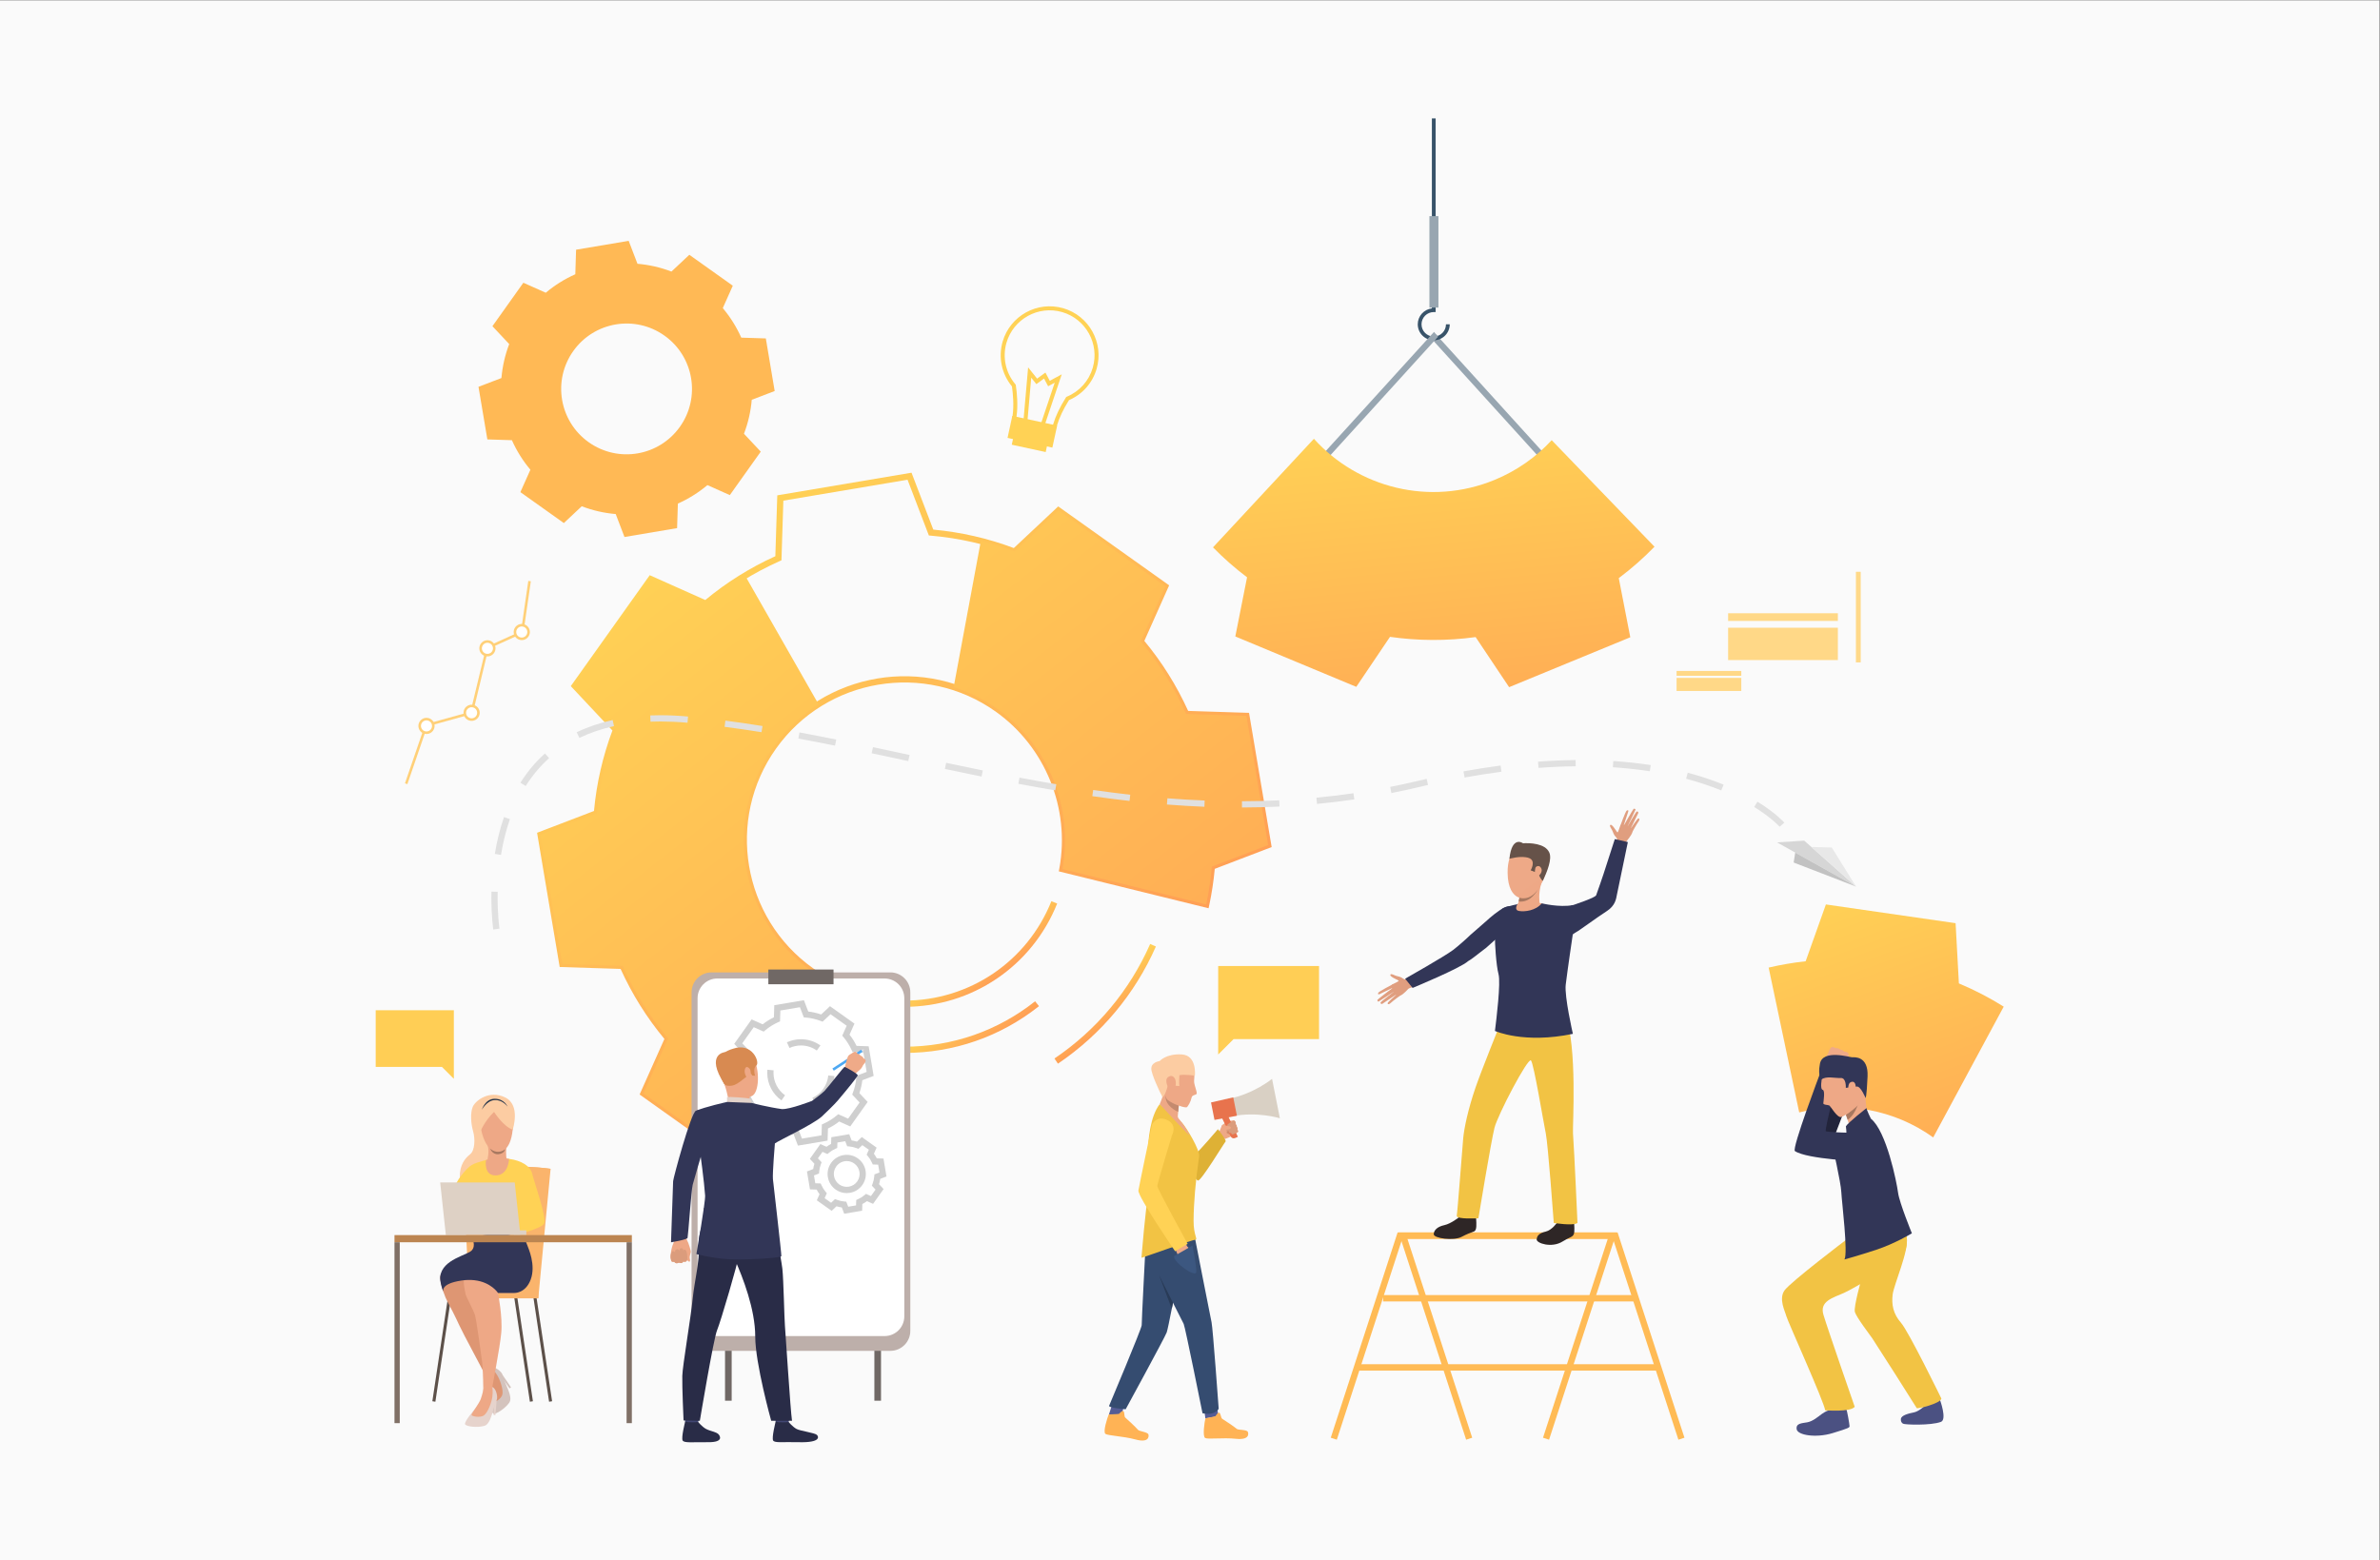 <?xml version="1.0" encoding="UTF-8" standalone="no"?>
<svg
   xmlns:dc="http://purl.org/dc/elements/1.1/"
   xmlns:cc="http://creativecommons.org/ns#"
   xmlns:rdf="http://www.w3.org/1999/02/22-rdf-syntax-ns#"
   xmlns:svg="http://www.w3.org/2000/svg"
   xmlns="http://www.w3.org/2000/svg"
   xmlns:sodipodi="http://sodipodi.sourceforge.net/DTD/sodipodi-0.dtd"
   xmlns:inkscape="http://www.inkscape.org/namespaces/inkscape"
   version="1.1"
   id="svg2"
   xml:space="preserve"
   width="4066.72"
   height="2666.667"
   viewBox="0 0 4066.72 2666.667"
   sodipodi:docname="19220.eps"><rect x="0" y="0" width="4066.72" height="2666.667" fill="#808080" stroke="none"/><defs
     id="defs6"><clipPath
       clipPathUnits="userSpaceOnUse"
       id="clipPath22"><path
         d="m 25110,7396.5 -42.3,772.2 -1662.5,240.2 -259.4,-728.3 c -159,-17.4 -317.5,-44.4 -474.4,-81.2 l 391.8,-1856.8 c 587.8,152.1 1220.4,36.5 1717.7,-320.7 l 903.6,1676.8 c -184,115.7 -376.3,214.9 -574.5,297.8 z"
         id="path20" /></clipPath><linearGradient
       x1="0"
       y1="0"
       x2="1"
       y2="0"
       gradientUnits="userSpaceOnUse"
       gradientTransform="matrix(-1719.54,4713.87,4713.87,1719.54,25276.7,3945.6)"
       spreadMethod="pad"
       id="linearGradient28"><stop
         style="stop-opacity:1;stop-color:#ff9f55"
         offset="0"
         id="stop24" /><stop
         style="stop-opacity:1;stop-color:#ffd255"
         offset="1"
         id="stop26" /></linearGradient><clipPath
       clipPathUnits="userSpaceOnUse"
       id="clipPath38"><path
         d="m 11592.6,7096.3 v 80 c 834.2,0 1574,500.2 1884.6,1274.3 l 74.2,-29.8 C 13228.6,7616.2 12459.7,7096.3 11592.6,7096.3 Z"
         id="path36" /></clipPath><linearGradient
       x1="0"
       y1="0"
       x2="1"
       y2="0"
       gradientUnits="userSpaceOnUse"
       gradientTransform="matrix(-312.15,401.918,401.918,312.15,12797.7,7467.9)"
       spreadMethod="pad"
       id="linearGradient44"><stop
         style="stop-opacity:1;stop-color:#ff9f55"
         offset="0"
         id="stop40" /><stop
         style="stop-opacity:1;stop-color:#ffd255"
         offset="1"
         id="stop42" /></linearGradient><clipPath
       clipPathUnits="userSpaceOnUse"
       id="clipPath54"><path
         d="m 11592.6,6505.2 v 80 c 615.2,0 1194.7,201.3 1675.9,582.3 l 49.7,-62.7 C 12822.7,6712.5 12226,6505.2 11592.6,6505.2 Z"
         id="path52" /></clipPath><linearGradient
       x1="0"
       y1="0"
       x2="1"
       y2="0"
       gradientUnits="userSpaceOnUse"
       gradientTransform="matrix(-397.562,511.894,511.894,397.562,12634.8,6573.9)"
       spreadMethod="pad"
       id="linearGradient60"><stop
         style="stop-opacity:1;stop-color:#ff9f55"
         offset="0"
         id="stop56" /><stop
         style="stop-opacity:1;stop-color:#ffd255"
         offset="1"
         id="stop58" /></linearGradient><clipPath
       clipPathUnits="userSpaceOnUse"
       id="clipPath70"><path
         d="m 13561.2,6367.7 -44.7,66.2 c 540.6,365.3 964.9,873 1226.9,1468.3 l 73.3,-32.3 c -268.2,-609.1 -702.3,-1128.5 -1255.5,-1502.2 z"
         id="path68" /></clipPath><linearGradient
       x1="0"
       y1="0"
       x2="1"
       y2="0"
       gradientUnits="userSpaceOnUse"
       gradientTransform="matrix(-303.374,390.619,390.619,303.374,14321.4,6948.2)"
       spreadMethod="pad"
       id="linearGradient76"><stop
         style="stop-opacity:1;stop-color:#ff9f55"
         offset="0"
         id="stop72" /><stop
         style="stop-opacity:1;stop-color:#ffd255"
         offset="1"
         id="stop74" /></linearGradient><clipPath
       clipPathUnits="userSpaceOnUse"
       id="clipPath88"><path
         d="m 8298.45,5999.3 1315.31,-936.1 557.54,523.3 23.4,-9 c 146.8,-56.1 298,-103.5 450,-141.2 l 338.9,1790.2 c -216.7,65.5 -421.1,166.1 -608.1,299.2 -943.05,671.3 -1164.34,1984.6 -493.28,2927.7 671.18,943.2 1984.48,1164.4 2927.68,493.3 651.5,-463.6 984.2,-1266.4 854.5,-2053.9 l 1766.5,-435.2 c 29.3,145.1 50.5,292.8 63.1,439.7 l 2.1,25 714.9,273.5 -268.2,1591.7 -765,24.3 -10.2,22.9 c -148.6,333.2 -342.5,643.1 -576.2,921.1 l -16.2,19.2 311.8,698.3 -1315.3,935.8 -557.6,-523.2 -23.4,9 c -339,129.8 -695.4,211.4 -1059.1,242.5 l -25,2.2 -273.5,715 -1591.7,-268.4 -24.3,-764.9 -22.89,-10.3 c -333.82,-148.8 -643.73,-342.7 -921.09,-576.2 l -19.18,-16.1 -698.36,311.7 -935.83,-1315.3 523.26,-557.6 -8.96,-23.4 c -129.82,-339 -211.43,-695.2 -242.57,-1058.8 l -2.14,-25 -715.08,-273.8 268.17,-1591.7 765.2,-24.2 10.22,-22.9 c 148.74,-333.5 342.6,-643.3 576.22,-920.9 l 16.13,-19.2 z m 1322.31,-1039.2 -1422.05,1012 318.04,712.4 c -225.93,272 -414.74,573.7 -561.67,897.7 l -780.66,24.7 -289.94,1720.9 729.51,279.3 c 32.56,354.1 112.04,701 236.44,1032.2 l -533.82,568.8 1011.76,1422.1 712.48,-318.1 c 271.76,225.8 573.64,414.7 897.89,561.7 l 24.75,780.4 1720.91,290.2 279,-729.5 c 354.2,-32.5 701.3,-112 1032.4,-236.5 l 568.9,533.9 1422,-1011.8 -318,-712.5 c 226,-272.3 414.8,-574.1 561.7,-897.8 l 780.4,-24.8 289.9,-1720.9 -729.2,-279 c -14.4,-155.7 -38.1,-311.9 -70.7,-465 l -8.6,-40.4 -1919.8,473 6.8,37 c 141.1,768.9 -179.1,1558.4 -815.7,2011.4 -907.2,645.6 -2170.5,432.7 -2816.1,-474.5 -645.49,-907.1 -432.63,-2170.4 474.5,-2816.2 189.6,-134.9 397.8,-235 618.6,-297.6 l 35.3,-10 -368.1,-1944.2 -40.8,9.6 c -161,38.1 -321.4,86.9 -477.3,145.3 z"
         id="path86" /></clipPath><linearGradient
       x1="0"
       y1="0"
       x2="1"
       y2="0"
       gradientUnits="userSpaceOnUse"
       gradientTransform="matrix(-4763.93,6133.95,6133.95,4763.93,13484.3,6800.7)"
       spreadMethod="pad"
       id="linearGradient94"><stop
         style="stop-opacity:1;stop-color:#ff9f55"
         offset="0"
         id="stop90" /><stop
         style="stop-opacity:1;stop-color:#ffd255"
         offset="1"
         id="stop92" /></linearGradient><clipPath
       clipPathUnits="userSpaceOnUse"
       id="clipPath104"><path
         d="m 9914.88,10430.2 c 159.92,224.9 356.92,408 576.72,546.7 l -940.55,1648.3 c -175.79,-105.7 -344.34,-225.7 -503.7,-359.8 l -705.29,314.9 -486.89,-684.3 -486.88,-684.3 528.53,-563.3 c -133.18,-347.8 -214.2,-708 -245.15,-1069.7 l -722.31,-276.5 139.69,-828.2 139.49,-828.1 772.74,-24.5 c 148.1,-331.7 342.44,-645.5 582.24,-930.4 l -314.9,-705.3 684.28,-487.2 684.46,-486.9 563.14,528.5 c 162.8,-62.1 328.3,-113.1 495.7,-152.5 l 353.5,1867.1 c -220.3,62.3 -433.8,163.2 -631,303.5 -926.57,659.6 -1143.26,1945.4 -483.82,2872 z m 6201.62,-431.9 -139.6,828.2 -772.8,24.5 c -147.9,331.7 -342.6,645.6 -582,930.6 l 314.9,705.2 -1368.8,974 -563.1,-528.5 c -142.2,54.4 -286.4,100.1 -432,137.2 l -348,-1873.1 c 195.7,-63 385.2,-156.8 561.6,-282.4 673.4,-479 971.9,-1288.7 832,-2051.1 l 1843,-454 c 34.2,160.7 58.3,322.7 72.2,485 l 722,276.3 z"
         id="path102" /></clipPath><linearGradient
       x1="0"
       y1="0"
       x2="1"
       y2="0"
       gradientUnits="userSpaceOnUse"
       gradientTransform="matrix(-7194.52,9263.53,9263.53,7194.52,15681.4,3971.9)"
       spreadMethod="pad"
       id="linearGradient110"><stop
         style="stop-opacity:1;stop-color:#ff9f55"
         offset="0"
         id="stop106" /><stop
         style="stop-opacity:1;stop-color:#ffd255"
         offset="1"
         id="stop108" /></linearGradient><clipPath
       clipPathUnits="userSpaceOnUse"
       id="clipPath182"><path
         d="m 20750.3,12592.6 c 164.1,123.2 317,258 457.9,402.9 l -1318,1366 c -197.5,-214.8 -444.1,-390.9 -731.7,-509.3 -828,-340.8 -1749.8,-102.7 -2316.1,527.1 l -1293.6,-1392 c 136.5,-139.5 282.5,-267.7 436.6,-384 l -150.5,-758.4 775.1,-323.1 775.3,-322.9 432.3,640.9 c 359.6,-51.5 728.8,-53.8 1097.6,-2.9 l 429.3,-642.2 776.6,319.9 776.6,319.8 z"
         id="path180" /></clipPath><linearGradient
       x1="0"
       y1="0"
       x2="1"
       y2="0"
       gradientUnits="userSpaceOnUse"
       gradientTransform="matrix(-515.203,5203.57,5203.57,515.203,18723.9,9503)"
       spreadMethod="pad"
       id="linearGradient188"><stop
         style="stop-opacity:1;stop-color:#ff9f55"
         offset="0"
         id="stop184" /><stop
         style="stop-opacity:1;stop-color:#ffd255"
         offset="1"
         id="stop186" /></linearGradient></defs><sodipodi:namedview
     pagecolor="#ffffff"
     bordercolor="#666666"
     borderopacity="1"
     objecttolerance="10"
     gridtolerance="10"
     guidetolerance="10"
     inkscape:pageopacity="0"
     inkscape:pageshadow="2"
     inkscape:window-width="640"
     inkscape:window-height="480"
     id="namedview4" /><g
     id="g10"
     inkscape:groupmode="layer"
     inkscape:label="ink_ext_XXXXXX"
     transform="matrix(1.333,0,0,-1.333,0,2666.667)"><g
       id="g12"
       transform="scale(0.1)"><path
         d="M 30500.4,20000 V 0 H 0 v 20000 h 30500.4"
         style="fill:#fafafa;fill-opacity:1;fill-rule:nonzero;stroke:none"
         id="path14" /><g
         id="g16"><g
           id="g18"
           clip-path="url(#clipPath22)"><path
             d="m 25110,7396.5 -42.3,772.2 -1662.5,240.2 -259.4,-728.3 c -159,-17.4 -317.5,-44.4 -474.4,-81.2 l 391.8,-1856.8 c 587.8,152.1 1220.4,36.5 1717.7,-320.7 l 903.6,1676.8 c -184,115.7 -376.3,214.9 -574.5,297.8"
             style="fill:url(#linearGradient28);fill-opacity:1;fill-rule:nonzero;stroke:none"
             id="path30" /></g></g><g
         id="g32"><g
           id="g34"
           clip-path="url(#clipPath38)"><path
             d="m 11592.6,7096.3 v 80 c 834.2,0 1574,500.2 1884.6,1274.3 l 74.2,-29.8 C 13228.6,7616.2 12459.7,7096.3 11592.6,7096.3"
             style="fill:url(#linearGradient44);fill-opacity:1;fill-rule:nonzero;stroke:none"
             id="path46" /></g></g><g
         id="g48"><g
           id="g50"
           clip-path="url(#clipPath54)"><path
             d="m 11592.6,6505.2 v 80 c 615.2,0 1194.7,201.3 1675.9,582.3 l 49.7,-62.7 C 12822.7,6712.5 12226,6505.2 11592.6,6505.2"
             style="fill:url(#linearGradient60);fill-opacity:1;fill-rule:nonzero;stroke:none"
             id="path62" /></g></g><g
         id="g64"><g
           id="g66"
           clip-path="url(#clipPath70)"><path
             d="m 13561.2,6367.7 -44.7,66.2 c 540.6,365.3 964.9,873 1226.9,1468.3 l 73.3,-32.3 c -268.2,-609.1 -702.3,-1128.5 -1255.5,-1502.2"
             style="fill:url(#linearGradient76);fill-opacity:1;fill-rule:nonzero;stroke:none"
             id="path78" /></g></g><path
         d="m 19755.4,14113.4 -1406.5,1550 59.2,53.8 1406.5,-1550 -59.2,-53.8"
         style="fill:#98a6b1;fill-opacity:1;fill-rule:nonzero;stroke:none"
         id="path80" /><g
         id="g82"><g
           id="g84"
           clip-path="url(#clipPath88)"><path
             d="m 8298.45,5999.3 1315.31,-936.1 557.54,523.3 23.4,-9 c 146.8,-56.1 298,-103.5 450,-141.2 l 338.9,1790.2 c -216.7,65.5 -421.1,166.1 -608.1,299.2 -943.05,671.3 -1164.34,1984.6 -493.28,2927.7 671.18,943.2 1984.48,1164.4 2927.68,493.3 651.5,-463.6 984.2,-1266.4 854.5,-2053.9 l 1766.5,-435.2 c 29.3,145.1 50.5,292.8 63.1,439.7 l 2.1,25 714.9,273.5 -268.2,1591.7 -765,24.3 -10.2,22.9 c -148.6,333.2 -342.5,643.1 -576.2,921.1 l -16.2,19.2 311.8,698.3 -1315.3,935.8 -557.6,-523.2 -23.4,9 c -339,129.8 -695.4,211.4 -1059.1,242.5 l -25,2.2 -273.5,715 -1591.7,-268.4 -24.3,-764.9 -22.89,-10.3 c -333.82,-148.8 -643.73,-342.7 -921.09,-576.2 l -19.18,-16.1 -698.36,311.7 -935.83,-1315.3 523.26,-557.6 -8.96,-23.4 c -129.82,-339 -211.43,-695.2 -242.57,-1058.8 l -2.14,-25 -715.08,-273.8 268.17,-1591.7 765.2,-24.2 10.22,-22.9 c 148.74,-333.5 342.6,-643.3 576.22,-920.9 l 16.13,-19.2 z m 1322.31,-1039.2 -1422.05,1012 318.04,712.4 c -225.93,272 -414.74,573.7 -561.67,897.7 l -780.66,24.7 -289.94,1720.9 729.51,279.3 c 32.56,354.1 112.04,701 236.44,1032.2 l -533.82,568.8 1011.76,1422.1 712.48,-318.1 c 271.76,225.8 573.64,414.7 897.89,561.7 l 24.75,780.4 1720.91,290.2 279,-729.5 c 354.2,-32.5 701.3,-112 1032.4,-236.5 l 568.9,533.9 1422,-1011.8 -318,-712.5 c 226,-272.3 414.8,-574.1 561.7,-897.8 l 780.4,-24.8 289.9,-1720.9 -729.2,-279 c -14.4,-155.7 -38.1,-311.9 -70.7,-465 l -8.6,-40.4 -1919.8,473 6.8,37 c 141.1,768.9 -179.1,1558.4 -815.7,2011.4 -907.2,645.6 -2170.5,432.7 -2816.1,-474.5 -645.49,-907.1 -432.63,-2170.4 474.5,-2816.2 189.6,-134.9 397.8,-235 618.6,-297.6 l 35.3,-10 -368.1,-1944.2 -40.8,9.6 c -161,38.1 -321.4,86.9 -477.3,145.3 l -568.84,-533.8"
             style="fill:url(#linearGradient94);fill-opacity:1;fill-rule:nonzero;stroke:none"
             id="path96" /></g></g><g
         id="g98"><g
           id="g100"
           clip-path="url(#clipPath104)"><path
             d="m 9914.88,10430.2 c 159.92,224.9 356.92,408 576.72,546.7 l -940.55,1648.3 c -175.79,-105.7 -344.34,-225.7 -503.7,-359.8 l -705.29,314.9 -486.89,-684.3 -486.88,-684.3 528.53,-563.3 c -133.18,-347.8 -214.2,-708 -245.15,-1069.7 l -722.31,-276.5 139.69,-828.2 139.49,-828.1 772.74,-24.5 c 148.1,-331.7 342.44,-645.5 582.24,-930.4 l -314.9,-705.3 684.28,-487.2 684.46,-486.9 563.14,528.5 c 162.8,-62.1 328.3,-113.1 495.7,-152.5 l 353.5,1867.1 c -220.3,62.3 -433.8,163.2 -631,303.5 -926.57,659.6 -1143.26,1945.4 -483.82,2872 z m 6201.62,-431.9 -139.6,828.2 -772.8,24.5 c -147.9,331.7 -342.6,645.6 -582,930.6 l 314.9,705.2 -1368.8,974 -563.1,-528.5 c -142.2,54.4 -286.4,100.1 -432,137.2 l -348,-1873.1 c 195.7,-63 385.2,-156.8 561.6,-282.4 673.4,-479 971.9,-1288.7 832,-2051.1 l 1843,-454 c 34.2,160.7 58.3,322.7 72.2,485 l 722,276.3 -139.4,828.1"
             style="fill:url(#linearGradient110);fill-opacity:1;fill-rule:nonzero;stroke:none"
             id="path112" /></g></g><path
         d="m 11293.3,2046.3 h -85.2 v 3873.2 h 85.2 V 2046.3"
         style="fill:#706865;fill-opacity:1;fill-rule:nonzero;stroke:none"
         id="path114" /><path
         d="m 9379.03,2046.3 h -85.2 v 3873.2 h 85.2 V 2046.3"
         style="fill:#706865;fill-opacity:1;fill-rule:nonzero;stroke:none"
         id="path116" /><path
         d="M 11413,2685.5 H 9120.73 c -141.26,0 -255.77,114.6 -255.77,255.8 v 4340.6 c 0,141.3 114.51,255.8 255.77,255.8 H 11413 c 141.3,0 255.8,-114.5 255.8,-255.8 V 2941.3 c 0,-141.2 -114.5,-255.8 -255.8,-255.8"
         style="fill:#bdafaa;fill-opacity:1;fill-rule:nonzero;stroke:none"
         id="path118" /><path
         d="M 11339.2,2875.1 H 9194.6 c -139.57,0 -252.7,113.2 -252.7,252.7 v 4079 c 0,139.6 113.13,252.7 252.7,252.7 h 2144.6 c 139.5,0 252.7,-113.1 252.7,-252.7 v -4079 c 0,-139.5 -113.2,-252.7 -252.7,-252.7"
         style="fill:#ffffff;fill-opacity:1;fill-rule:nonzero;stroke:none"
         id="path120" /><path
         d="m 10684.6,7385.8 h -835.47 v 188.7 h 835.47 v -188.7"
         style="fill:#706865;fill-opacity:1;fill-rule:nonzero;stroke:none"
         id="path122" /><path
         d="m 7545.83,14335.6 c -377.24,268.4 -465.43,791.8 -196.98,1169.1 268.46,377.2 791.89,465.4 1169.12,197 377.25,-268.5 465.43,-791.9 196.98,-1169.2 -268.45,-377.2 -791.89,-465.4 -1169.12,-196.9 z m 1990.69,108.1 c 54.19,141.5 87.16,288.2 99.81,435.5 l 293.96,112.5 -56.81,337.2 -56.81,337.1 -314.58,10 c -60.23,135.1 -139.42,262.8 -237.01,378.8 l 128.21,287.1 -278.59,198.3 -278.57,198.2 -229.31,-215.2 c -141.54,54.2 -288.17,87.2 -435.52,99.8 l -112.5,294 -337.16,-56.8 -337.16,-56.8 -9.98,-314.6 c -135.06,-60.2 -262.8,-139.4 -378.77,-237 l -287.17,128.2 -198.24,-278.6 -198.24,-278.6 215.21,-229.3 c -54.2,-141.5 -87.17,-288.2 -99.82,-435.5 l -293.95,-112.5 56.8,-337.2 56.8,-337.1 314.58,-10 c 60.25,-135.1 139.44,-262.8 237.02,-378.8 l -128.21,-287.1 278.59,-198.3 278.57,-198.2 229.31,215.2 c 141.54,-54.2 288.17,-87.2 435.52,-99.8 l 112.5,-294 337.16,56.8 337.17,56.8 9.97,314.6 c 135.07,60.2 262.8,139.4 378.77,237 l 287.17,-128.2 198.24,278.6 198.24,278.6 -215.2,229.3"
         style="fill:#ffb955;fill-opacity:1;fill-rule:nonzero;stroke:none"
         id="path124" /><path
         d="m 9989.09,5592.1 23.41,-8.9 c 61.7,-23.6 126.5,-38.5 192.7,-44.2 l 24.9,-2.1 49.9,-130.2 250.5,42.2 4.4,139.3 22.9,10.2 c 60.7,27.1 117.1,62.4 167.6,104.9 l 19.2,16.1 127.2,-56.8 147.3,207.1 -95.3,101.5 8.9,23.4 c 23.6,61.7 38.5,126.5 44.2,192.7 l 2.1,25 130.2,49.8 -42.2,250.6 -139.3,4.4 -10.2,22.9 c -27.1,60.6 -62.4,117 -104.9,167.5 l -16.1,19.2 56.8,127.2 -207.1,147.3 -101.5,-95.3 -23.4,9 c -61.7,23.6 -126.5,38.4 -192.7,44.1 l -25,2.2 -49.8,130.2 -250.6,-42.3 -4.38,-139.3 -22.9,-10.2 c -60.67,-27.1 -117.05,-62.3 -167.56,-104.8 l -19.17,-16.2 -127.18,56.8 -147.33,-207 95.32,-101.6 -8.97,-23.4 c -23.61,-61.7 -38.47,-126.5 -44.15,-192.7 l -2.15,-24.9 -130.2,-49.9 42.21,-250.5 139.35,-4.4 10.21,-22.9 c 27.06,-60.7 62.34,-117.1 104.84,-167.6 l 16.13,-19.2 -56.78,-127.2 207.03,-147.3 z m 239.51,-275.2 -55.4,145 c -56.5,6.6 -112,19.4 -165.6,37.9 l -113.1,-106.1 -313.75,223.2 63.23,141.7 c -35.07,44.5 -65.26,92.8 -90.09,144 l -155.15,4.9 -63.98,379.8 144.97,55.4 c 6.68,56.5 19.4,112 37.94,165.6 l -106.15,113.1 223.28,313.8 141.65,-63.3 c 44.5,35.1 92.76,65.3 143.98,90.1 l 4.92,155.2 379.75,63.9 55.5,-144.9 c 56.5,-6.7 112,-19.4 165.5,-38 l 113.1,106.2 313.8,-223.3 -63.2,-141.7 c 35,-44.5 65.2,-92.7 90.1,-143.9 l 155.1,-5 64,-379.7 -145,-55.5 c -6.7,-56.5 -19.4,-112 -37.9,-165.5 l 106.1,-113.2 -223.2,-313.7 -141.7,63.2 c -44.5,-35 -92.8,-65.2 -144,-90.1 l -4.9,-155.1 -379.8,-64"
         style="fill:#cfcfcf;fill-opacity:1;fill-rule:nonzero;stroke:none"
         id="path126" /><path
         d="m 10470.4,6536 c -59.8,42.4 -130.1,64.9 -203.2,64.9 v 0 c -50.4,0 -101.2,-11.1 -147,-32 l -33.2,72.7 c 56.1,25.7 118.4,39.3 180.2,39.3 v 0 c 89.8,0 176.1,-27.6 249.5,-79.7 z m -452.6,-639.7 -1.8,1.2 c -113.12,80.6 -180.97,212.2 -180.97,351.9 0,13.4 0.63,26.9 1.89,40.3 l 79.65,-7.5 c -1.03,-10.9 -1.54,-21.9 -1.54,-32.8 0,-113.9 55.28,-221.1 147.87,-287 z m 429.6,-39.6 -33.4,72.7 c 55.6,25.5 103.8,65.5 139.5,115.6 36,50.6 58.1,109.9 63.7,171.3 l 79.7,-7.3 c -7,-75.5 -34,-148.3 -78.2,-210.4 -43.8,-61.5 -103.1,-110.6 -171.3,-141.9"
         style="fill:#cfcfcf;fill-opacity:1;fill-rule:nonzero;stroke:none"
         id="path128" /><path
         d="m 10854,5118.7 c -51.7,0 -102.7,-24.2 -134.9,-69.4 -52.8,-74.3 -35.4,-177.7 38.9,-230.5 v 0 c 35.9,-25.6 79.7,-35.7 123.2,-28.3 43.6,7.3 81.6,31.2 107.2,67.1 52.9,74.3 35.5,177.7 -38.8,230.5 -29,20.7 -62.5,30.6 -95.6,30.6 z m -0.7,-410.6 c -50.6,0 -99.7,15.6 -141.7,45.5 v 0 c -110.2,78.4 -136.1,231.9 -57.7,342.1 78.4,110.2 231.9,136 342.1,57.6 110.2,-78.4 136,-231.9 57.6,-342.1 -38,-53.3 -94.5,-88.7 -159.1,-99.6 -13.8,-2.3 -27.6,-3.5 -41.2,-3.5 z m -149.4,-76.7 23.4,-9 c 30.7,-11.8 62.9,-19.1 95.8,-22 l 24.9,-2.1 24.8,-64.8 100.6,16.9 2.2,69.4 22.9,10.2 c 30.1,13.4 58.1,31 83.2,52.1 l 19.2,16.1 63.3,-28.2 59.1,83 -47.4,50.6 8.9,23.4 c 11.8,30.6 19.2,62.8 22,95.8 l 2.1,24.9 64.8,24.8 -16.9,100.5 -69.3,2.2 -10.3,22.9 c -13.4,30.2 -30.9,58.2 -52.1,83.3 l -16.1,19.2 28.3,63.3 -83.1,59.1 -50.5,-47.4 -23.5,8.9 c -30.6,11.8 -62.8,19.1 -95.7,22 l -25,2.1 -24.8,64.8 -100.5,-16.9 -2.2,-69.4 -22.9,-10.2 c -30.1,-13.4 -58.2,-31 -83.3,-52.1 l -19.2,-16.1 -63.3,28.2 -59.1,-83 47.5,-50.6 -9,-23.4 c -11.7,-30.6 -19.1,-62.8 -21.9,-95.7 l -2.2,-25 -64.8,-24.8 17,-100.5 69.3,-2.2 10.2,-22.9 c 13.5,-30.2 31,-58.2 52.1,-83.3 l 16.2,-19.2 -28.3,-63.3 83.1,-59.1 z m 117.6,-187.7 -30.5,80 c -23.2,3.3 -46,8.6 -68.3,15.6 l -62.3,-58.6 -189.9,135.1 34.9,78.1 c -13.9,18.7 -26.3,38.6 -37.1,59.4 l -85.6,2.7 -38.6,229.7 79.9,30.6 c 3.3,23.2 8.6,46 15.6,68.2 l -58.5,62.4 135,189.8 78.2,-34.9 c 18.7,14 38.5,26.4 59.3,37.1 l 2.7,85.6 229.7,38.7 30.6,-80 c 23.2,-3.3 46,-8.5 68.2,-15.6 l 62.4,58.5 189.8,-135 -34.9,-78.1 c 14,-18.7 26.4,-38.6 37.2,-59.4 l 85.5,-2.7 38.7,-229.7 -79.9,-30.6 c -3.4,-23.2 -8.6,-46 -15.7,-68.2 l 58.6,-62.4 -135.1,-189.8 -78.1,34.9 c -18.7,-14 -38.6,-26.4 -59.3,-37.1 l -2.7,-85.6 -229.8,-38.7"
         style="fill:#cfcfcf;fill-opacity:1;fill-rule:nonzero;stroke:none"
         id="path130" /><path
         d="m 8775.42,4192.7 c 0,0 19.2,-31.5 21.62,-57.2 1.9,-20.3 19.01,-50.7 26.42,-67.5 7.41,-16.8 31.25,-92.9 32.1,-112.6 0.35,-8.1 -17.69,-59.1 -15.14,-75.4 2.55,-16.3 11.89,-48.6 -2.75,-50.8 -14.65,-2.1 -31.25,24.4 -31.25,24.4 0,0 1.39,-15 -11,-20.8 -24.1,-11.1 -36.85,-1.3 -36.85,-1.3 0,0 -8.89,-16.5 -20.04,-18.7 -24.6,-4.9 -36.65,4.9 -36.65,4.9 0,0 -10.83,-9.2 -27.83,-8.9 -21.74,0.4 -30.87,19.2 -30.87,19.2 0,0 -27.54,-5.6 -35.52,7.3 -7.99,12.8 -6.61,26.5 -9.91,38.1 -3.31,11.7 -0.81,116.8 34.9,192.5 35.71,75.7 -9.09,149.5 -9.09,149.5 l 151.86,-22.7"
         style="fill:#eea886;fill-opacity:1;fill-rule:nonzero;stroke:none"
         id="path132" /><path
         d="m 8810.3,3863.4 c 0,0 2.44,94.3 -22.38,114.4 -24.82,20.1 -27.64,-13.9 -27.64,-13.9 0,0 3.37,33.6 -23.76,38.1 -27.13,4.6 -28.26,-35.4 -28.26,-35.4 0,0 -4.45,26 -32.94,20.6 -28.5,-5.3 -21.71,-38.4 -21.71,-38.4 0,0 -27.22,32.5 -44.87,1.3 -29.81,-52.7 -1.08,-114.8 -1.08,-114.8 0,0 8.4,-14.3 35.52,-7.3 0,0 18.13,-36.6 58.7,-10.3 0,0 41.55,-22.9 56.69,13.8 0,0 45.79,-21.8 51.73,31.9"
         style="fill:#db9c7c;fill-opacity:1;fill-rule:nonzero;stroke:none"
         id="path134" /><path
         d="m 9095.36,5551.4 c 0,0 -161.46,-538.2 -216.01,-736.6 -17.12,-62.3 -58.52,-656.8 -65.83,-680.8 -7.3,-23.9 -212.11,-56.7 -212.11,-56.7 0,0 24.82,743.7 27.14,784.3 2.31,40.6 225.96,871.1 291.01,900.7 48.73,22.2 74.45,3.9 135.86,-41.7 86.17,-64 39.94,-169.2 39.94,-169.2"
         style="fill:#323657;fill-opacity:1;fill-rule:nonzero;stroke:none"
         id="path136" /><path
         d="m 10687.9,6277.7 -18,27.5 369.6,241.9 18,-27.5 -369.6,-241.9"
         style="fill:#4da8f2;fill-opacity:1;fill-rule:nonzero;stroke:none"
         id="path138" /><path
         d="m 11096.9,6408 c 0,0 -3.5,-20.9 -9.5,-29.3 0,0 -12.1,-14.4 -20.1,-25.2 -2.5,-3.4 -4.6,-6.5 -5.8,-8.6 -4.9,-8.8 -12.9,-29.5 -30.5,-47.4 -17.6,-17.9 -86.2,-74.6 -86.2,-74.6 l -58.7,49.8 -61,27.4 c 0,0 34.1,148.4 48.6,166.9 1.4,1.8 2.9,3.5 4.4,5.1 13.8,14.5 30.1,19.5 38.2,26.3 3,2.4 34.4,25 45.6,22.1 15.5,-4 24.6,-13.1 28.2,-23.5 0,0 30,-9.2 41.7,-26.9 0,0 28,-7.6 36.3,-33.7 0,0 27.6,-10.9 28.8,-28.4"
         style="fill:#efaa88;fill-opacity:1;fill-rule:nonzero;stroke:none"
         id="path140" /><path
         d="m 8964.35,1877.1 c 0,0 -14.72,-102.1 -16.55,-117.5 -1.85,-15.3 -163.73,9.1 -163.73,9.1 l -13.11,121.6 c 0,0 173.16,1.2 193.39,-13.2"
         style="fill:#424773;fill-opacity:1;fill-rule:nonzero;stroke:none"
         id="path142" /><path
         d="m 8949.52,1772.6 c 0,0 51.29,-61.5 100.9,-88.4 49.6,-26.8 127.56,-37.4 156.89,-65.2 21.18,-20 77.13,-106.4 -128.91,-104.6 -206.03,1.7 -305.37,-12.2 -327.45,20.9 -22.07,33.1 31.95,244.2 31.95,244.2 0,0 48.79,-17.5 166.62,-6.9"
         style="fill:#292c47;fill-opacity:1;fill-rule:nonzero;stroke:none"
         id="path144" /><path
         d="m 10124.3,1877.1 c 0,0 -14.7,-102.1 -16.6,-117.5 -1.8,-15.3 -163.7,9.1 -163.7,9.1 l -13.11,121.6 c 0,0 173.11,1.2 193.41,-13.2"
         style="fill:#424773;fill-opacity:1;fill-rule:nonzero;stroke:none"
         id="path146" /><path
         d="m 10109.4,1772.6 c 0,0 51.3,-61.5 100.9,-88.4 49.7,-26.8 232.2,-48.8 261.5,-76.6 21.2,-20.1 56.4,-100.8 -233.5,-93.2 -205.9,5.4 -305.34,-12.2 -327.42,20.9 -22.07,33.1 31.95,244.2 31.95,244.2 0,0 45.96,-18.7 166.57,-6.9"
         style="fill:#292c47;fill-opacity:1;fill-rule:nonzero;stroke:none"
         id="path148" /><path
         d="m 9098.4,4502.1 c 0,0 -152.11,-241.6 -140.76,-460.1 11.35,-218.5 -55.15,-457 -78.01,-685.2 -25.46,-254.4 -129.71,-856.7 -133.5,-992.8 -3.78,-136 16.18,-570.6 16.18,-570.6 l 208.68,-4.8 c 0,0 175.27,1053 220.67,1160.4 45.39,107.5 270.49,873.4 278.06,959.3 7.56,86 -371.32,593.8 -371.32,593.8"
         style="fill:#292c47;fill-opacity:1;fill-rule:nonzero;stroke:none"
         id="path150" /><path
         d="m 9899.15,4469.4 c 0,0 114.65,-598.8 129.75,-732.5 15.1,-133.7 25.2,-647 32.8,-730.6 7.6,-83.6 70.7,-1091 90.8,-1217.7 h -266.81 c 0,0 -204.8,734.2 -204.8,1081.6 0,347.4 -158.22,755.2 -260.35,984.4 -102.13,229.2 -335.91,234.7 -398.69,659.9 0,0 792.3,89.8 877.3,-45.1"
         style="fill:#292c47;fill-opacity:1;fill-rule:nonzero;stroke:none"
         id="path152" /><path
         d="m 9352.23,6534 c 0,0 204.17,76.2 298.31,-79.2 94.14,-155.4 85.07,-466.5 -17.84,-504.8 -102.92,-38.3 -257.51,-18.2 -310.2,79 -52.69,97.3 -100.26,237.8 -97.97,331.8 2.28,94 74.1,146.1 127.7,173.2"
         style="fill:#eea886;fill-opacity:1;fill-rule:nonzero;stroke:none"
         id="path154" /><path
         d="m 9610.53,5942.9 c 0,0 -8.49,-55.1 5.55,-82.3 14.04,-27.1 -264.51,-27.9 -264.51,-27.9 0,0 -22.62,147.8 -65.49,272.5 -42.86,124.8 324.45,-162.3 324.45,-162.3"
         style="fill:#eea886;fill-opacity:1;fill-rule:nonzero;stroke:none"
         id="path156" /><path
         d="m 9286.08,6105.2 c 0,0 19.23,-31.7 97.7,-19.4 78.49,12.3 174.22,116.8 206.99,128.2 32.77,11.5 33.08,30.7 33.08,30.7 l 20.51,-29.9 34.81,-2.2 c 0,0 -31.74,93.4 16.14,131.4 47.89,38.1 -49.7,302.4 -301.38,214.4 0,0 -193.31,-53.3 -186.28,-163.2 7.03,-110 35.18,-235.2 78.43,-290"
         style="fill:#d88a51;fill-opacity:1;fill-rule:nonzero;stroke:none"
         id="path158" /><path
         d="m 9632.61,5863.9 c 0,0 -0.88,51.9 -24.39,56.8 -23.52,5 -259.58,27.7 -288.45,16.4 v -60.5 c 0,0 55.62,-34.2 312.84,-12.7"
         style="fill:#e2d2ca;fill-opacity:1;fill-rule:nonzero;stroke:none"
         id="path160" /><path
         d="m 9618.65,6284.7 c -4.4,18.4 -51.29,71.1 -69.25,14.7 -17.95,-56.4 27.13,-132.3 52.27,-125.8 25.15,6.5 28.14,64.4 16.98,111.1"
         style="fill:#eea886;fill-opacity:1;fill-rule:nonzero;stroke:none"
         id="path162" /><path
         d="m 10023.1,5785.3 c -161.88,21.4 -390.49,78.6 -390.49,78.6 l -312.85,12.7 c 0,0 -287.13,-63.2 -400.2,-114.3 -10.73,-4.8 -10.78,-256.1 -40.21,-322 l 93.75,-197.8 c 0,0 54.15,-391.8 65.39,-566 5.17,-80 -111.69,-750.1 -111.69,-750.1 0,0 125.21,-36.9 338.73,-60.4 213.52,-23.5 746.97,8.5 750.37,33.7 3.4,25.2 -103.32,939.1 -108.04,986.4 -7.25,72.6 25.04,458.6 25.04,458.6 49.29,38.2 482.1,239.2 600.2,343.9 31.6,28 165,157.9 202.9,202.7 134.3,158.8 244.4,295 257.8,324.3 15.2,16.7 -150.5,105.8 -165.1,110.6 -12.8,4.3 -189.7,-232.3 -259.6,-308 -31.1,-33.7 -160.6,-127.9 -160.6,-127.9 0,0 -284.2,-110.8 -385.4,-105"
         style="fill:#323657;fill-opacity:1;fill-rule:nonzero;stroke:none"
         id="path164" /><path
         d="m 9294.09,6515.6 c 0,0 -260.34,-20.3 -8.01,-410.4 l 8.01,410.4"
         style="fill:#d88a51;fill-opacity:1;fill-rule:nonzero;stroke:none"
         id="path166" /><path
         d="m 11057.5,6519.6 21.3,32.6 -39.3,-5.1 z"
         style="fill:#dfe1e8;fill-opacity:1;fill-rule:nonzero;stroke:none"
         id="path168" /><path
         d="m 18378.5,15642 c 113.1,0 205.1,92 205.1,205.1 h -48.3 c 0,-86.5 -70.3,-156.8 -156.8,-156.8 -86.5,0 -156.8,70.3 -156.8,156.8 0,86.5 70.3,156.8 156.8,156.8 h 24.2 v 2483.2 h -48.3 v -2436.3 c -101.8,-12 -181,-98.7 -181,-203.7 0,-113.1 92,-205.1 205.1,-205.1"
         style="fill:#385369;fill-opacity:1;fill-rule:nonzero;stroke:none"
         id="path170" /><path
         d="m 18322.9,16061.3 h 115.5 v 1172.6 h -115.5 v -1172.6"
         style="fill:#98a6b1;fill-opacity:1;fill-rule:nonzero;stroke:none"
         id="path172" /><path
         d="m 17003.7,14113.4 -59.2,53.8 1437.3,1582.2 52.6,-61.1 -1430.7,-1574.9"
         style="fill:#98a6b1;fill-opacity:1;fill-rule:nonzero;stroke:none"
         id="path174" /><g
         id="g176"><g
           id="g178"
           clip-path="url(#clipPath182)"><path
             d="m 20750.3,12592.6 c 164.1,123.2 317,258 457.9,402.9 l -1318,1366 c -197.5,-214.8 -444.1,-390.9 -731.7,-509.3 -828,-340.8 -1749.8,-102.7 -2316.1,527.1 l -1293.6,-1392 c 136.5,-139.5 282.5,-267.7 436.6,-384 l -150.5,-758.4 775.1,-323.1 775.3,-322.9 432.3,640.9 c 359.6,-51.5 728.8,-53.8 1097.6,-2.9 l 429.3,-642.2 776.6,319.9 776.6,319.8 -147.4,758.2"
             style="fill:url(#linearGradient188);fill-opacity:1;fill-rule:nonzero;stroke:none"
             id="path190" /></g></g><path
         d="M 16908.2,7619.5 H 15615.4 V 6485.1 l 197.4,197.4 h 1095.4 v 937"
         style="fill:#ffce55;fill-opacity:1;fill-rule:nonzero;stroke:none"
         id="path192" /><path
         d="m 15629.1,5493.7 c 0,0 27.9,69.2 32.5,79.6 4.6,10.4 31.5,27.5 64.1,44.3 32.5,16.9 84.1,25 89.6,22 5.6,-3.1 12.6,-3.6 19.7,-18.2 7.1,-14.6 5.1,-30.9 5.1,-30.9 0,0 17.3,-13.8 13.3,-33.7 0,0 15.6,-13.7 7.4,-35.5 0,0 14.9,-13.9 7.6,-29.2 0,0 -26.9,-17.1 -35.1,-26.3 -8.1,-9.2 -66.6,-41 -127.3,-62.8 0,0 -64.3,-1.2 -76.9,90.7"
         style="fill:#eea886;fill-opacity:1;fill-rule:nonzero;stroke:none"
         id="path194" /><path
         d="m 15728.1,5531.4 c 0,0 0.7,-37.4 -4.4,-48.1 -5.2,-10.6 76,-34.2 76,-34.2 0,0 -26,82 -71.6,82.3"
         style="fill:#cf8c6c;fill-opacity:1;fill-rule:nonzero;stroke:none"
         id="path196" /><path
         d="m 14214.3,1867.7 35.4,110.4 149.9,-24.3 -22.4,-99.5 -162.9,13.4"
         style="fill:#555c94;fill-opacity:1;fill-rule:nonzero;stroke:none"
         id="path198" /><path
         d="m 15442.9,1880.8 8.4,-60.7 164.1,27.4 -8.7,90.6 -163.8,-57.3"
         style="fill:#555c94;fill-opacity:1;fill-rule:nonzero;stroke:none"
         id="path200" /><path
         d="m 15087.5,3580.3 c 0,0 -24.1,-131.7 -52.2,-277.8 -4.8,-25.5 -9.8,-51.4 -14.9,-77.1 -27.4,-140.9 -55.1,-276.4 -65.3,-304.4 -23.3,-63.7 -525.7,-984.4 -525.7,-984.4 0,0 -205.5,15.7 -213.2,42.1 0,0 421.2,999.6 418.8,1036.1 -2.3,36.4 51.5,1061.2 51.5,1061.2 0,0 389.9,-436.5 401,-495.7"
         style="fill:#354c70;fill-opacity:1;fill-rule:nonzero;stroke:none"
         id="path202" /><path
         d="m 15317.1,4134.6 c 0,0 196.6,-1006.7 213.4,-1083.8 16.8,-77.1 91.3,-1108.3 91.3,-1108.3 0,0 -44.2,-91.1 -207.4,-56.8 0,0 -222.5,1108 -241.2,1145.1 -72.8,144.1 -430,842.2 -464.7,941.8 -34.6,99.6 -24.4,215.9 -24.4,215.9 0,0 265.4,149.1 633,-53.9"
         style="fill:#354c70;fill-opacity:1;fill-rule:nonzero;stroke:none"
         id="path204" /><path
         d="m 15234.5,5438.5 c 0,0 86.2,-214.9 107.9,-208.6 21.6,6.4 269.5,297.4 269.5,297.4 0,0 113.3,-141.5 98.2,-157.8 -21.2,-22.6 -313.9,-509.2 -354.1,-500.4 -40.3,8.8 -220.3,306.2 -220.3,306.2 0,0 -10.1,224.4 98.8,263.2"
         style="fill:#deb135;fill-opacity:1;fill-rule:nonzero;stroke:none"
         id="path206" /><path
         d="m 14865.7,5849 c 0,0 223.6,-170.9 285.3,-238.7 61.7,-67.8 232.1,-348.9 219.8,-433.5 -47.1,-324.2 -69.5,-600.5 -70.9,-821.7 -1.2,-192.7 60.2,-241.9 21.9,-244.7 -43.9,-3.3 -606.6,-207.2 -689.8,-232 0,0 54.5,678.5 82.2,756.8 27.6,78.3 -88.5,898.8 151.5,1213.8"
         style="fill:#f2c344;fill-opacity:1;fill-rule:nonzero;stroke:none"
         id="path208" /><path
         d="m 16305.8,6173.2 50.2,-252.8 50.2,-252.8 c 0,0 -287.1,89.9 -612.9,25.2 l -22.1,111.5 -22.3,112.1 c 325.8,64.7 556.9,256.8 556.9,256.8"
         style="fill:#d9d0c4;fill-opacity:1;fill-rule:nonzero;stroke:none"
         id="path210" /><path
         d="m 15451.3,1820.1 c 0,0 123.9,24 128.2,27.8 4.3,3.7 30.9,52.6 50.1,44.1 19.1,-8.5 19.4,-68.1 38.1,-78.2 18.7,-10 166.5,-109.9 184.7,-128.1 18.2,-18.2 130.1,-7.5 143,-39.1 12.8,-31.6 13.9,-106.2 -153.1,-88.6 -167.1,17.5 -357.8,-9.7 -393.7,10.1 -36,19.7 -8.8,203.9 2.7,252"
         style="fill:#ffb355;fill-opacity:1;fill-rule:nonzero;stroke:none"
         id="path212" /><path
         d="m 14212.3,1870.4 c 0,0 126.1,3.9 131,6.9 4.9,3 38.9,47.1 56.5,35.6 17.5,-11.5 8.2,-70.4 25.1,-83.3 16.9,-12.9 146.8,-135.2 161.8,-156 15,-20.9 127.3,-28.3 134.9,-61.5 7.6,-33.2 -3.3,-107.1 -165.3,-63 -162.1,44 -354.7,47.7 -387,73 -32.4,25.2 24,202.7 43,248.3"
         style="fill:#ffb355;fill-opacity:1;fill-rule:nonzero;stroke:none"
         id="path214" /><path
         d="m 15191.6,4087.9 c 0,0 15.1,-61.3 39.3,-74.6 24.2,-13.2 -112.8,-144.3 -112.8,-144.3 0,0 -55.6,121.5 -54.1,133.7 1.5,12.3 127.6,85.2 127.6,85.2"
         style="fill:#eea987;fill-opacity:1;fill-rule:nonzero;stroke:none"
         id="path216" /><path
         d="m 14766.4,5583.9 c 0,0 -160.5,-763.3 -173.7,-841.5 -12.4,-74 470.5,-780.2 470.5,-780.2 l 160.6,95.2 c 0,0 -389.7,708.6 -389.1,741 0.6,32.3 187.1,647.7 187.1,647.7 0,0 77.9,134 -60.4,199.1 -138.3,65 -195,-61.3 -195,-61.3"
         style="fill:#ffd255;fill-opacity:1;fill-rule:nonzero;stroke:none"
         id="path218" /><path
         d="m 15285.8,4035.3 c 0,0 52.2,-259.6 49,-339.1 -3.3,-79.5 -299.6,125.1 -284.6,204.2 l 235.6,134.9"
         style="fill:#3c5780;fill-opacity:1;fill-rule:nonzero;stroke:none"
         id="path220" /><path
         d="m 14865.7,5849 c 0,0 407.3,-444.9 382.2,-395.6 -89.4,175.9 -151.9,205.6 -150.6,238.4 1,25.1 9.2,97.6 10.8,122.1 3.2,46.6 8.3,85.1 8.3,85.1 0,0 -202.2,284 -193.3,187.3 8.9,-96.8 -57.4,-237.3 -57.4,-237.3"
         style="fill:#eea886;fill-opacity:1;fill-rule:nonzero;stroke:none"
         id="path222" /><path
         d="m 15253.6,6372.7 c 0,0 56,-131.5 56.8,-162.2 0.8,-30.8 -7,-54.4 -2.3,-89.8 5,-36.7 35.7,-113.8 32,-135.1 -4.6,-25.7 -58.8,-12.3 -66.3,-54.7 -7.5,-42.4 -46.9,-122.1 -66.5,-123.7 -50.4,-4.2 -243.5,74.6 -255.8,115 -12.3,40.4 -82.2,265.6 -104,308.4 -21.8,42.9 340.2,277.6 373.1,209.9 33,-67.8 33,-67.8 33,-67.8"
         style="fill:#eea886;fill-opacity:1;fill-rule:nonzero;stroke:none"
         id="path224" /><path
         d="m 14761.4,6275.2 c -25.6,111.5 102.7,125.2 102.7,125.2 0,0 83.4,97.2 283.2,85.7 199.8,-11.6 169.3,-272.3 169.3,-272.3 0,0 -138.2,20.7 -198.3,5.5 0,0 -7.4,-111.3 -0.9,-138.9 l -75.3,6.7 c 0,0 8.4,98.8 -27.7,103.5 -36.2,4.6 -48.4,-209.2 -115.7,-256.3 0,0 -0.7,15.1 -9.1,29.9 v 0 0 c -13.5,23.5 -34.4,63 -52.4,109.1 -29.4,64.6 -62.7,144.7 -75.8,201.9"
         style="fill:#fccca2;fill-opacity:1;fill-rule:nonzero;stroke:none"
         id="path226" /><path
         d="m 15064.5,6166.7 c 0,0 -28,75.4 -94.2,26.5 -48.2,-35.6 1.3,-162.9 48.2,-162.3 46.9,0.6 66,69.9 46,135.8"
         style="fill:#eea886;fill-opacity:1;fill-rule:nonzero;stroke:none"
         id="path228" /><path
         d="m 14940.6,5957.4 c 0,0 9.9,-40 20.7,-49.4 10.8,-9.3 61.5,-50.5 149.5,-78.1 l -8.6,-79.9 c 0,0 -170.4,66.9 -161.6,207.4"
         style="fill:#c48a6f;fill-opacity:1;fill-rule:nonzero;stroke:none"
         id="path230" /><path
         d="m 15838.7,5416.3 28.8,13.7 -130.3,276.4 -73,-34.4 110.4,-234.3 c 12.3,-26.1 38.1,-33.7 64.1,-21.4"
         style="fill:#e8734d;fill-opacity:1;fill-rule:nonzero;stroke:none"
         id="path232" /><path
         d="m 15806.6,5635.5 c 0,0 -81.5,-44.8 -75.9,-58.8 5.5,-14 16.1,-15.8 16.1,-15.8 l -25.2,-33.6 c 0,0 -4.1,-31.7 31.6,-26.9 0,0 -6.9,-29.2 27,-20.5 0,0 4.1,-21.3 20.5,-20 16.4,1.2 67.7,32.2 67.7,32.2 0,0 7.9,11.4 -7.6,29.2 0,0 9.1,20.4 -7.4,35.5 0,0 4.7,17.5 -13.3,33.7 0,0 7.5,39.8 -24.8,49.1 0,0 -5.3,-2.2 -8.7,-4.1"
         style="fill:#db9c7c;fill-opacity:1;fill-rule:nonzero;stroke:none"
         id="path234" /><path
         d="m 15568,5646.2 287.4,53.6 -46.8,235.7 -285.1,-65 44.5,-224.3"
         style="fill:#e8734d;fill-opacity:1;fill-rule:nonzero;stroke:none"
         id="path236" /><path
         d="m 15664,5575 c 0,0 63.8,1.8 99.1,-12.5 7.9,-3.3 15.1,-7.9 15.1,-16.5 0,-8.6 -12.5,-19.6 -40.1,-21.8 -27.6,-2.1 -62.3,-17.6 -62.3,-17.6 0,0 -29,6.1 -11.8,68.4"
         style="fill:#eea886;fill-opacity:1;fill-rule:nonzero;stroke:none"
         id="path238" /><path
         d="m 15035.3,3302.5 c -4.8,-25.5 -9.8,-51.4 -14.9,-77.1 l -163.2,431.9 c 21.6,-43.6 178.1,-354.8 178.1,-354.8"
         style="fill:#293b57;fill-opacity:1;fill-rule:nonzero;stroke:none"
         id="path240" /><path
         d="m 17974.6,4122.1 h 2634.9 l -830.4,-2550.3 77.6,-25.3 865.3,2657.3 h -2806.7 l -857,-2632 77.6,-25.3 838.7,2575.6"
         style="fill:#ffbb55;fill-opacity:1;fill-rule:nonzero;stroke:none"
         id="path242" /><path
         d="m 18871.4,1571.8 -830.5,2550.3 h 2634.9 l 838.7,-2575.6 77.7,25.3 -857.1,2632 h -2806.7 l 865.3,-2657.3 77.7,25.3"
         style="fill:#ffbb55;fill-opacity:1;fill-rule:nonzero;stroke:none"
         id="path244" /><path
         d="m 17729.5,3319 h 3225 v 81.7 h -3225 V 3319"
         style="fill:#ffbb55;fill-opacity:1;fill-rule:nonzero;stroke:none"
         id="path246" /><path
         d="m 17397.2,2432.3 h 3858.5 v 81.7 h -3858.5 v -81.7"
         style="fill:#ffbb55;fill-opacity:1;fill-rule:nonzero;stroke:none"
         id="path248" /><path
         d="m 20723.7,9183.6 c 0,0 18.6,63.9 -9.9,89 -24.2,21.4 -40,66.5 -44.9,80.4 -6.6,18.5 -48,68 -24.7,76.5 23.3,8.5 72.2,-78.2 86,-94.4 13.9,-16.1 29.6,77.8 46,92.7 16.4,14.9 170.4,-19.9 152.2,-83.1 -18.2,-63.2 -79.4,-118.7 -80.4,-130.5 -1,-11.7 -11.5,-46.5 -11.5,-46.5 l -112.8,15.9"
         style="fill:#e09e7f;fill-opacity:1;fill-rule:nonzero;stroke:none"
         id="path250" /><path
         d="m 20768.5,9414 c 0,0 68.6,189.8 83.8,198.6 15.1,8.8 25.2,4.5 19.5,-13.5 -5.7,-18 -61,-185.3 -61,-185.3 0,0 119,211 129.8,220.9 6.4,5.8 26.3,-1.4 24.2,-11.3 -2.1,-10 -108.1,-225.8 -108.1,-225.8 0,0 111.4,196.8 123,202.4 10.1,4.9 26.8,-6.3 19.5,-21.5 -7.3,-15.2 -100.4,-203.6 -100.4,-203.6 0,0 90.1,138.1 102.7,137.1 7.7,-0.6 25.2,-6.1 0.9,-41 -24.4,-34.9 -73.3,-123.3 -73.3,-123.3 l -160.6,66.3"
         style="fill:#e09e7f;fill-opacity:1;fill-rule:nonzero;stroke:none"
         id="path252" /><path
         d="m 18075.7,7460 c 0,0 -60.9,-26.8 -89.5,-1.9 -24.4,21.2 -71.1,31.1 -85.6,34.1 -19.2,4.1 -73.7,38.6 -79,14.4 -5.4,-24.2 87,-61.3 104.8,-72.9 17.8,-11.6 -73.2,-39.5 -85.8,-57.7 -12.7,-18.2 42,-166.3 102.3,-140 60.2,26.3 107.2,94.3 118.7,96.8 11.6,2.5 44.7,17.4 44.7,17.4 l -30.6,109.8"
         style="fill:#e09e7f;fill-opacity:1;fill-rule:nonzero;stroke:none"
         id="path254" /><path
         d="m 17853.2,7385.5 c 0,0 -179.2,-92.9 -185.9,-109.1 -6.8,-16.2 -1.2,-25.6 15.9,-17.6 17.1,8 175.7,84.7 175.7,84.7 0,0 -193.5,-145.5 -202,-157.6 -4.9,-7.1 4.9,-25.9 14.4,-22.5 9.6,3.4 209.7,136.8 209.7,136.8 0,0 -180.5,-136.3 -184.5,-148.5 -3.6,-10.6 9.7,-25.7 23.8,-16.5 14.1,9.2 188.7,126.2 188.7,126.2 0,0 -125.1,-107.4 -122.4,-119.8 1.6,-7.5 9.3,-24.2 40.7,4.5 31.4,28.8 112.7,88.8 112.7,88.8 l -86.8,150.6"
         style="fill:#e09e7f;fill-opacity:1;fill-rule:nonzero;stroke:none"
         id="path256" /><path
         d="m 18011.5,7456.9 95.9,-118.3 c 0,0 617.3,255.1 711.7,343.6 0,0 25,9.6 152.7,110.9 v 0 c 27.3,21.7 54,42.2 78.5,60.1 0,0 6.3,5.7 16.6,14.9 0.1,0 0.1,0.1 0.1,0.1 45.9,41 170.4,152.1 170.4,152.1 0,0 309.6,164.4 183.4,342 0,0 -52.5,47.4 -133,9.1 -80.6,-38.2 -197.1,-138.9 -224.7,-165.4 -27.6,-26.4 -206.5,-179 -216.1,-188.7 -35.7,-36.2 -157.3,-144.5 -220,-191.8 -110.7,-83.4 -615.5,-368.6 -615.5,-368.6"
         style="fill:#323657;fill-opacity:1;fill-rule:nonzero;stroke:none"
         id="path258" /><path
         d="m 19776.7,8712 c -0.1,-0.2 -0.1,-0.2 -0.1,-0.2 -23.6,-50.3 -52.3,-98 -83.9,-138.5 -109.2,-140.1 -363.7,-143.6 -367.4,240.9 -0.7,72.9 8.3,131.9 23,179.8 52.1,170.7 174.5,199.1 174.5,199.1 90.5,5 248.8,-17.4 301.5,-135.2 37.5,-83.7 10.4,-222.4 -47.6,-345.9"
         style="fill:#eea987;fill-opacity:1;fill-rule:nonzero;stroke:none"
         id="path260" /><path
         d="m 19776.7,8712 c -0.1,-0.2 -0.1,-0.2 -0.1,-0.2 0,0 -13,-3.5 -60,91.4 -9.5,19.1 -16.7,5.4 -20.8,13.9 l -74.9,29.2 c 0,0 74.1,123.8 -22.8,158.2 -98.8,35 -249.8,-10.5 -249.8,-10.5 32.3,305.5 174.5,199.1 174.5,199.1 90.5,5 283.9,-0.5 336.6,-118.3 37.5,-83.7 -24.7,-239.3 -82.7,-362.8"
         style="fill:#665249;fill-opacity:1;fill-rule:nonzero;stroke:none"
         id="path262" /><path
         d="m 19680.6,8874.6 c 5.5,25.7 56.3,47.8 77.9,-7.4 21.6,-55.2 -50.6,-113.8 -69.6,-101.7 -19.1,12.1 -17.5,66.6 -8.3,109.1"
         style="fill:#eea987;fill-opacity:1;fill-rule:nonzero;stroke:none"
         id="path264" /><path
         d="m 18707.1,4402 c 0,0 -105,-85.8 -193.3,-104.9 -88.3,-19.1 -134.6,-64.3 -135.3,-116.7 -0.7,-52.4 254.1,-86.9 355.2,-34.1 150.8,78.9 166.1,55.1 182.8,94.5 16.7,39.4 3.3,143.7 4.4,156.3 1.3,15.4 -213.8,4.9 -213.8,4.9"
         style="fill:#2e2626;fill-opacity:1;fill-rule:nonzero;stroke:none"
         id="path266" /><path
         d="m 18714.3,4430.5 c 0,0 -11.5,-42.8 -9.8,-43.7 1.7,-0.9 199,-23 193,11.4 -4.8,27.8 -11.7,58.1 -11.7,58.1 l -171.5,-25.8"
         style="fill:#2e2626;fill-opacity:1;fill-rule:nonzero;stroke:none"
         id="path268" /><path
         d="m 19962,4333.3 c 0,0 -65.4,-98.9 -148.3,-118.8 -81.7,-19.6 -111.9,-50.7 -115.9,-100.1 -4,-49.3 192.7,-113.9 331,-27.3 90.8,57 124.7,53.7 143,89.9 18.2,36.2 4.4,138.1 6.2,149.9 2.3,14.5 -216,6.4 -216,6.4"
         style="fill:#2e2626;fill-opacity:1;fill-rule:nonzero;stroke:none"
         id="path270" /><path
         d="m 19983.9,4369.3 c 0,0 -4.1,-41.6 -2.5,-42.6 1.6,-0.9 183.7,-33.2 182.6,-0.3 -0.9,26.1 -11.5,58.5 -11.5,58.5 l -168.6,-15.6"
         style="fill:#2f6b8c;fill-opacity:1;fill-rule:nonzero;stroke:none"
         id="path272" /><path
         d="m 19231.9,6881.4 c 0,0 -247.6,-614 -318.7,-822.5 -93.7,-274.3 -145.2,-516 -157,-647.5 -14.8,-165.4 -72.8,-946 -83.2,-994.3 -10.4,-48.4 277.8,-32.2 277.8,-32.2 0,0 162.1,984.3 206.3,1160.5 41.1,164 430.3,908.1 467.8,863.3 37.5,-44.7 162.1,-806.4 189.9,-935.8 27.8,-129.4 102.3,-1147.7 102.3,-1147.7 0,0 252.9,-40.6 303.8,0 0,0 -39.9,908 -57.6,1150.6 -6.7,92.4 58.5,1106.5 -97.8,1515.5 -82.6,216.1 -833.6,-109.9 -833.6,-109.9"
         style="fill:#f2c344;fill-opacity:1;fill-rule:nonzero;stroke:none"
         id="path274" /><path
         d="m 19499,8423.1 c 0,0 -214.2,-44 -241.9,-68.6 -30.2,-26.2 -90.4,-291.1 -93.6,-362.6 -3.2,-71.4 15.2,-365.8 45.4,-477 30.1,-111.1 -26.7,-573.7 -45.8,-727.7 0,0 371.3,-168.7 999,-37.2 0,0 -110.2,478.8 -91.7,631.1 23.8,195.1 87.2,622.3 87.2,622.3 0,0 57.6,407.1 4.5,397 -174,-32.8 -398.8,22.7 -398.8,22.7 H 19499"
         style="fill:#323657;fill-opacity:1;fill-rule:nonzero;stroke:none"
         id="path276" /><path
         d="m 19451,8373.5 c 0,0 65.8,-49.4 285.5,47.5 0,0 -21.9,119.6 21.3,260.4 43.1,140.7 -283.4,-146.7 -283.4,-146.7 3.5,-2.5 4.2,-16.6 2.2,-36.2 -0.2,-1.3 -0.3,-2.5 -0.5,-3.8 -1.6,-14.2 -4.5,-30.9 -8.8,-48 -0.5,-2.1 -1,-4.2 -1.6,-6.4 -12.3,-47 -14.7,-25.7 -14.7,-66.8"
         style="fill:#eea886;fill-opacity:1;fill-rule:nonzero;stroke:none"
         id="path278" /><path
         d="m 19467.3,8446.7 v 0 c 157.5,-20.2 243.4,149.4 245.9,154.4 -107.8,-157.1 -237,-106.1 -237,-106.1 v 0 c -1.6,-14.2 -4.6,-31.2 -8.9,-48.3"
         style="fill:#a77860;fill-opacity:1;fill-rule:nonzero;stroke:none"
         id="path280" /><path
         d="m 19452,8412.9 c 0,0 -50.4,-74.9 19.8,-87.6 70.2,-12.8 213.4,2.8 291.5,97.8 0,0 -205.7,39.5 -311.3,-10.2"
         style="fill:#eea886;fill-opacity:1;fill-rule:nonzero;stroke:none"
         id="path282" /><path
         d="m 19814.1,8019.8 c -22.3,46 34.1,166 129.6,249.9 75.6,66.3 156.2,107.5 195.6,122.3 39.3,14.7 308,101.3 321,134.9 16.4,42.6 87.8,251.6 93.6,269.9 11.5,36.5 145.6,450.1 145.6,450.1 l 167.1,-38.3 c 0,0 -124.6,-598 -140.1,-674.7 -10.2,-50.5 -18.8,-139.7 -131.3,-211.5 -114.4,-72.9 -365,-258.1 -390.2,-267.9 -25.2,-9.7 -291.6,-239.7 -390.9,-34.7"
         style="fill:#323657;fill-opacity:1;fill-rule:nonzero;stroke:none"
         id="path284" /><path
         d="m 23445.8,1925.2 c 0,0 -44.6,-13.8 -93.2,-49.3 -48.6,-35.5 -114,-93.5 -185.8,-106.5 -71.8,-13 -147.8,-11.9 -136.2,-88.8 11.7,-76.9 248.1,-114.8 461.3,-49.7 213.3,65.1 216.4,71 216.4,90 0,18.9 -32.2,209.4 -42,215.9 -9.7,6.5 -220.5,-11.6 -220.5,-11.6"
         style="fill:#4b5182;fill-opacity:1;fill-rule:nonzero;stroke:none"
         id="path286" /><path
         d="m 24688.1,1996.1 c 0,0 -82.1,-85 -152.9,-99.3 -70.8,-14.3 -163.6,-37.3 -168.4,-83.7 -4.7,-46.5 24.8,-58.6 27.5,-61.4 17.7,-13.6 355.3,-25.9 485.9,23.3 80.1,30.3 -12.2,281.2 -12.2,281.2 l -179.9,-60.1"
         style="fill:#4b5182;fill-opacity:1;fill-rule:nonzero;stroke:none"
         id="path288" /><path
         d="m 23953.9,5647.7 c 0,0 -241.5,-269.1 -233.5,-189.5 4.8,47.9 -17.6,130.9 -36.1,189.5 -12.3,38.8 -22.9,66.8 -22.9,66.8 v 0 c 2,3.8 262.8,373.8 253.3,258.1 -9.5,-116.4 39.2,-324.9 39.2,-324.9"
         style="fill:#eea987;fill-opacity:1;fill-rule:nonzero;stroke:none"
         id="path290" /><path
         d="m 23864.7,3619.5 c 0,0 -106.1,-369.7 -88.2,-435.3 17.9,-65.7 200.3,-304.9 225,-340.9 33.3,-48.2 561.8,-877.8 567.8,-891.7 5.9,-13.9 304.6,57.9 316.5,121.6 0,0 -418.6,859.2 -518,972.6 -99.5,113.5 -122.6,231.1 -106.7,362.5 16,131.3 210.1,556.9 180.3,732 -29.9,175.1 -558.8,-336 -576.7,-520.8"
         style="fill:#f2c344;fill-opacity:1;fill-rule:nonzero;stroke:none"
         id="path292" /><path
         d="m 23668,4111.7 c 0,0 -712.8,-540.1 -792.6,-650.5 -79.8,-110.4 9.7,-274.6 21.6,-328.3 12,-53.7 492.6,-1117.1 498.5,-1209.6 0,0 322.5,-26.9 379.2,44.7 0,0 -350.8,1009.4 -401.6,1182.5 -50.7,173.1 123.8,215.2 264.1,277.9 140.3,62.6 756,423.9 791.8,559.9 32.8,124.1 0.4,217.6 0.4,217.6 0,0 -172.5,111.5 -761.4,-94.2"
         style="fill:#f2c344;fill-opacity:1;fill-rule:nonzero;stroke:none"
         id="path294" /><path
         d="m 23629.9,5204.2 c 0,0 -478.1,167 -469.8,270.8 8.3,103.8 427.9,616.2 427.9,616.2 l 142,-92.4 -204.2,-535 362.2,-136.4 -258.1,-123.2"
         style="fill:#22243b;fill-opacity:1;fill-rule:nonzero;stroke:none"
         id="path296" /><path
         d="m 23981.7,5662.5 c 0,0 -54.9,111.8 -55.9,135.7 0,0 -240.6,-189.4 -264.4,-234.2 0,0 12.7,-82.6 3.8,-123.4 l 316.5,221.9"
         style="fill:#323657;fill-opacity:1;fill-rule:nonzero;stroke:none"
         id="path298" /><path
         d="m 23981.7,5662.5 c 0,0 -47.7,23.9 -121.4,-23.9 -73.6,-47.7 -326.6,-301.1 -372.3,-317 0,0 108.9,-474.2 114.8,-599.5 6,-125.4 88.1,-781.3 40.3,-864.9 0,0 183.5,50.1 409.9,125 235.9,77.9 454.6,210.2 454.6,210.2 0,0 -161.1,394.3 -177.3,521.1 -17,132.2 -148.6,789 -348.6,949"
         style="fill:#323657;fill-opacity:1;fill-rule:nonzero;stroke:none"
         id="path300" /><path
         d="m 23370,5969 c 0,0 -39.4,40.7 -45.4,135.7 -6.5,103.4 -2.9,66.8 -2.9,66.8 L 23370,5969"
         style="fill:#eea987;fill-opacity:1;fill-rule:nonzero;stroke:none"
         id="path302" /><path
         d="m 23626.3,6016.2 c 0,0 -117.4,60.2 -175.9,60.2 -62.2,-0.1 -125.3,-43.1 -125.3,-43.1 0,0 -26.5,95.3 -4,133.2 22.5,37.9 305.2,-150.3 305.2,-150.3"
         style="fill:#5c5c5c;fill-opacity:1;fill-rule:nonzero;stroke:none"
         id="path304" /><path
         d="m 23830.7,5901.1 c 0,0 -30.3,-171.6 -146.1,-253.2 -0.1,-0.1 -0.2,-0.1 -0.3,-0.2 -12.3,38.8 -22.9,66.8 -22.9,66.8 v 0 c 1.8,1 118.2,65.4 169.3,186.6"
         style="fill:#a87860;fill-opacity:1;fill-rule:nonzero;stroke:none"
         id="path306" /><path
         d="m 23541.1,6233.2 c 0,0 -78.6,-233.6 -86.4,-287.8 -7.9,-54.1 -168.9,50.6 -168.9,50.6 0,0 73.2,198.4 89.2,295.1 16.1,96.6 166.1,-57.9 166.1,-57.9"
         style="fill:#efaa88;fill-opacity:1;fill-rule:nonzero;stroke:none"
         id="path308" /><path
         d="m 24049.9,5334.1 c -12.4,66.5 -83.6,136.7 -151.2,140.6 -148.4,8.6 -483.8,9.5 -494.7,28.6 -13.8,24.3 149,676.1 149,676.1 0,0 -137,55.9 -222.3,63.7 0,0 -366.1,-967.1 -322.7,-996.2 157.8,-106 861,-132.6 861,-132.6 0,0 148.2,34.7 176.3,133.7 9.1,32.2 9.3,61 4.6,86.1"
         style="fill:#323657;fill-opacity:1;fill-rule:nonzero;stroke:none"
         id="path310" /><path
         d="m 23478.6,6578.8 c 0,0 -20.6,-17.5 -25.9,-29.6 0,0 -7.9,-22.7 -14.5,-38.4 -2.1,-5 -4.1,-9.4 -5.6,-12 -6.5,-11.1 -24,-33.5 -32.1,-64.5 -8.1,-31 -25.5,-143.2 -25.5,-143.2 l 93.1,-31.8 73,-26.1 c 0,0 137.2,111.6 148,139.5 1.1,2.8 2,5.5 2.7,8.2 6.9,24.6 1.7,45.8 3.8,59.1 0.8,4.9 5.1,54 -5.4,64.4 -14.6,14.4 -30.5,18.4 -44.3,15.5 0,0 -29.7,26.9 -56.7,28.2 0,0 -26.7,25.7 -60.7,17.8 0,0 -30,23 -49.9,12.9"
         style="fill:#efaa88;fill-opacity:1;fill-rule:nonzero;stroke:none"
         id="path312" /><path
         d="m 23355.5,6186.9 c 0,0 -30.1,-145.7 9.3,-155.2 32.5,-7.8 9.3,-149 7.4,-171.5 -1.8,-22.5 60.6,-19.7 76.9,-28.9 16.2,-9.3 100.5,-157.6 149.8,-148.1 49.3,9.5 242.3,149.1 282.7,227.7 40.4,78.7 5.9,368.7 -68.1,473.2 -74,104.6 -404.3,57.8 -458,-197.2"
         style="fill:#eea886;fill-opacity:1;fill-rule:nonzero;stroke:none"
         id="path314" /><path
         d="m 23348.9,6165.4 c 0,0 -50.7,36.1 -20.1,201.2 35.3,190.3 386.6,81.6 414.7,82.7 28.1,1.1 207.5,17.7 195.8,-244.8 -12.5,-281.9 -25.7,-276.6 -25.7,-276.6 0,0 -60.6,149.7 -110.9,146.5 -54.6,-3.4 -142.3,-17.2 -142.3,-17.2 0,0 9,130.8 -65.1,126.7 -74.2,-4.1 -184.2,28.4 -246.4,-18.5"
         style="fill:#323657;fill-opacity:1;fill-rule:nonzero;stroke:none"
         id="path316" /><path
         d="m 23692.8,6049.2 c -0.7,14.8 -3.3,81.1 47.7,86.3 50.9,5.2 57.4,-75.4 33.3,-130.9 -24.1,-55.4 -77.3,-37.9 -81,44.6"
         style="fill:#eea886;fill-opacity:1;fill-rule:nonzero;stroke:none"
         id="path318" /><path
         d="m 4815.88,7052.3 h 1001.85 v -879.1 l -152.95,153 h -848.9 v 726.1"
         style="fill:#ffce55;fill-opacity:1;fill-rule:nonzero;stroke:none"
         id="path320" /><path
         d="M 7038.42,2033.4 6837,3373 l 38.79,6 201.42,-1339.6 -38.79,-6"
         style="fill:#5c5049;fill-opacity:1;fill-rule:nonzero;stroke:none"
         id="path322" /><path
         d="m 6792.46,2033.4 -201.43,1339.6 38.8,6 201.42,-1339.6 -38.79,-6"
         style="fill:#5c5049;fill-opacity:1;fill-rule:nonzero;stroke:none"
         id="path324" /><path
         d="m 5580.94,2033.4 -38.79,6 201.42,1339.6 38.79,-6 -201.42,-1339.6"
         style="fill:#5c5049;fill-opacity:1;fill-rule:nonzero;stroke:none"
         id="path326" /><path
         d="m 6900.02,3359.4 157.8,1660 c 0,0 -275.97,36.1 -442.74,27.2 L 6364.47,3359.4 h 535.55"
         style="fill:#fab46c;fill-opacity:1;fill-rule:nonzero;stroke:none"
         id="path328" /><path
         d="m 6900.02,3443.7 h -535.55 v -84.3 h 535.55 v 84.3"
         style="fill:#fab46c;fill-opacity:1;fill-rule:nonzero;stroke:none"
         id="path330" /><path
         d="m 6014.1,3427 -83.7,1582 c 0,0 698.41,75.8 1127.42,10.4 L 6014.1,3427"
         style="fill:#fab46c;fill-opacity:1;fill-rule:nonzero;stroke:none"
         id="path332" /><path
         d="m 6571.83,5521.2 c 0,0 107.84,316.3 -97.96,414.3 -205.8,98.1 -380.54,-43.7 -413.54,-120.4 -33.01,-76.6 -24.28,-216.1 3.87,-313.4 28.16,-97.2 24.06,-245.2 -37.11,-294.8 -61.15,-49.5 -136.99,-131.7 -133.23,-299.1 2.34,-103.8 408.62,265.7 408.62,265.7 l 269.35,347.7"
         style="fill:#fccca2;fill-opacity:1;fill-rule:nonzero;stroke:none"
         id="path334" /><path
         d="m 6297.22,2117.9 c 0,0 -6.4,-223.5 25.51,-236.9 31.91,-13.5 152.71,64.2 206,141.1 53.27,76.9 -66.77,255.8 -86.47,354.4 -8.24,41.4 -102.11,115.7 -147.88,94.4 -45.77,-21.3 -79.18,-75.9 -79.18,-75.9 0,0 116.46,-79.8 82.02,-277.1"
         style="fill:#d4c3bd;fill-opacity:1;fill-rule:nonzero;stroke:none"
         id="path336" /><path
         d="m 6215.2,2395 c 0,0 39.64,-76.2 60.01,-135.4 20.38,-59.2 24.19,-223.1 37.03,-234.5 12.84,-11.3 114.06,39.7 127.57,101 13.52,61.3 -27.53,183.8 -66.61,248.2 -39.07,64.4 -78.82,96.6 -78.82,96.6 0,0 -69,-13.4 -79.18,-75.9"
         style="fill:#de9673;fill-opacity:1;fill-rule:nonzero;stroke:none"
         id="path338" /><path
         d="m 6442.26,2376.5 108.77,-158.7 -20.6,-14.1 -84.07,122.7 -4.1,50.1"
         style="fill:#d4c3bd;fill-opacity:1;fill-rule:nonzero;stroke:none"
         id="path340" /><path
         d="m 6050.72,4131.8 c 0,0 53.19,-89.8 0,-155.2 -53.19,-65.4 -410.8,-245.1 -408.19,-348.8 2.62,-103.8 68.13,-266.2 91.67,-307.4 23.55,-41.2 110.39,-212.1 155.51,-312.2 45.13,-100 306.05,-578.7 357.05,-686.6 51.01,-107.9 19.61,431.6 19.61,431.6 l -260.91,765.1 609.62,593.9 c 0,0 -73.78,164.2 -564.36,19.6"
         style="fill:#de9673;fill-opacity:1;fill-rule:nonzero;stroke:none"
         id="path342" /><path
         d="m 6282.66,5145 c 0,0 -169.16,-37.5 -236.3,-76.8 -67.14,-39.2 -216.24,-219.7 -216.24,-297.3 0,-77.6 652.05,-150.1 652.05,-150.1 l 123.6,-451.2 c 0,0 329.57,80.4 368.81,147.1 39.23,66.7 -129.78,541.5 -153.32,641.5 -23.54,100.1 -146.83,167.5 -284.16,186.8 -137.32,19.2 -254.44,0 -254.44,0"
         style="fill:#ffd255;fill-opacity:1;fill-rule:nonzero;stroke:none"
         id="path344" /><path
         d="m 6682.45,4116.9 c 0,0 -11.78,-77.1 19.62,-109.8 31.38,-32.7 175.96,-223.4 99.39,-410.7 -70.29,-172 -206.65,-168.7 -206.65,-168.7 H 6383.8 c 0,0 61.26,-309.6 41.48,-513.7 -19.79,-204 -112.85,-669.9 -114.82,-693.4 -1.96,-23.6 -89.21,-97.1 -114.7,-59.9 0,0 -2.37,280.6 -16.11,386.5 -13.73,105.9 -72.17,529.7 -89.83,592.5 -17.66,62.7 -121.63,253 -121.63,272.6 0,19.7 -101.55,326.8 120.13,405.3 221.68,78.4 300.02,297.7 594.13,299.3"
         style="fill:#eea886;fill-opacity:1;fill-rule:nonzero;stroke:none"
         id="path346" /><path
         d="m 6090.7,1944.4 c 0,0 -145.53,-169.8 -129.17,-200.3 16.36,-30.5 159.15,-46.1 248.91,-19.8 89.76,26.2 108.92,240.8 155.68,329.9 19.57,37.3 -6.66,154.2 -55.66,166.4 -48.98,12.2 -109.27,-9.2 -109.27,-9.2 0,0 40.37,-135.3 -110.49,-267"
         style="fill:#e6d3cc;fill-opacity:1;fill-rule:nonzero;stroke:none"
         id="path348" /><path
         d="m 6201.19,2211.4 c 0,0 -17.14,-84.2 -38.52,-143.1 -21.39,-58.8 -121.47,-188.6 -118.64,-205.5 2.83,-17 113.64,-40.9 162.68,-1.8 49.04,39.2 94.15,160.2 104.27,234.9 10.12,74.6 -0.52,124.7 -0.52,124.7 0,0 -62.09,33 -109.27,-9.2"
         style="fill:#eea886;fill-opacity:1;fill-rule:nonzero;stroke:none"
         id="path350" /><path
         d="m 6366.12,2054.2 -15.27,-191.8 -24.89,2 11.8,148.3 28.36,41.5"
         style="fill:#e6d3cc;fill-opacity:1;fill-rule:nonzero;stroke:none"
         id="path352" /><path
         d="m 6801.46,3596.4 c -66.38,-174.3 -206.65,-168.7 -206.65,-168.7 H 6383.8 c 0,0 -88.01,139.5 -303.55,163.4 -47.77,5.3 -101.82,5 -162.55,-3.8 -0.72,-0.1 -1.46,-0.2 -2.19,-0.4 -286.37,-42.4 -231.08,-147.5 -230.21,-150.2 -23.79,58.1 -48.8,150.5 -42.77,200.2 27.47,226.7 354.99,274.3 408.19,339.7 53.19,65.4 0,155.2 0,155.2 490.58,144.6 564.36,-19.6 564.36,-19.6 21.51,3 76.62,34.7 100.06,34.8 0,0 24.55,-53.6 41.86,-102 15.25,-42.7 116.49,-259.5 44.46,-448.6"
         style="fill:#323657;fill-opacity:1;fill-rule:nonzero;stroke:none"
         id="path354" /><path
         d="m 6597.92,4844.4 72.58,-674.8 h -955.38 l -72.59,674.8 h 955.39"
         style="fill:#ded1c5;fill-opacity:1;fill-rule:nonzero;stroke:none"
         id="path356" /><path
         d="m 6746.53,4230.3 h -159.56 v -60.7 h 159.56 v 60.7"
         style="fill:#ded1c5;fill-opacity:1;fill-rule:nonzero;stroke:none"
         id="path358" /><path
         d="M 8099.48,4077.7 H 5056.7 v 91.9 h 3042.78 v -91.9"
         style="fill:#bc8551;fill-opacity:1;fill-rule:nonzero;stroke:none"
         id="path360" /><path
         d="m 6388.36,5881.6 c 0,0 214.05,-63.4 183.47,-360.4 -30.58,-297 -170.36,-281.8 -183.47,-283.9 -13.1,-2.2 -179.1,-13.1 -231.52,347.2 -52.42,360.4 231.52,297.1 231.52,297.1"
         style="fill:#eea886;fill-opacity:1;fill-rule:nonzero;stroke:none"
         id="path362" /><path
         d="m 6490.38,5291.9 c 0,0 -11.34,-98.4 7.59,-159.5 18.93,-61.2 -249.31,-62.9 -249.16,-12.6 0.17,57.2 27.44,104.9 1.75,202.8 -25.69,97.9 239.82,-30.7 239.82,-30.7"
         style="fill:#eea886;fill-opacity:1;fill-rule:nonzero;stroke:none"
         id="path364" /><path
         d="m 6333.11,5749.1 c 0,0 116.31,-185 238.72,-227.9 0,0 66.84,310.4 -209.23,375.5 -276.07,65 -232.82,-313.6 -212.21,-414.5 0,0 57.49,148.5 182.72,266.9"
         style="fill:#fccca2;fill-opacity:1;fill-rule:nonzero;stroke:none"
         id="path366" /><path
         d="m 6282.31,5279.4 c 0,0 84.69,-88.3 192.99,-9.3 0,0 -8.95,-56.4 -86.85,-63.6 -77.88,-7.3 -106.14,72.9 -106.14,72.9"
         style="fill:#a77860;fill-opacity:1;fill-rule:nonzero;stroke:none"
         id="path368" /><path
         d="m 6177.1,5777 c 0,0 61.23,118.6 164.61,123.9 103.38,5.2 164.87,-84.4 164.87,-84.4 0,0 -40.36,100.9 -164.74,100.9 -124.37,0 -164.74,-140.4 -164.74,-140.4"
         style="fill:#23344a;fill-opacity:1;fill-rule:nonzero;stroke:none"
         id="path370" /><path
         d="m 6525.37,5146.5 c 0,0 -3.8,-205.6 -166.85,-211.7 -163.06,-6.1 -129.12,197.2 -129.12,197.2 0,0 119.27,48.3 295.97,14.5"
         style="fill:#eea886;fill-opacity:1;fill-rule:nonzero;stroke:none"
         id="path372" /><path
         d="m 8031.9,1758.6 h 67.58 V 4077.7 H 8031.9 V 1758.6"
         style="fill:#807066;fill-opacity:1;fill-rule:nonzero;stroke:none"
         id="path374" /><path
         d="m 5056.7,1758.6 h 67.58 V 4077.7 H 5056.7 V 1758.6"
         style="fill:#807066;fill-opacity:1;fill-rule:nonzero;stroke:none"
         id="path376" /><path
         d="m 13615.1,16003.7 c -304.9,88.5 -625,-87.7 -713.5,-392.6 -53.9,-185.7 -11.3,-385 114,-532.9 l 4.7,-5.6 1.1,-7.2 c 15,-102.9 28.8,-255.3 9.3,-396.8 l -0.3,-1.9 c -11.2,-51.4 2.2,-105.2 37.6,-151.4 36.4,-47.4 91.4,-81.2 154.8,-94.9 129.5,-28.1 253.9,36.8 277.2,144.5 l 0.2,1 0.3,0.9 c 31.4,105.3 86.2,220.4 163.1,342.2 l 4.3,6.9 7.5,3.1 c 162.3,67.5 283.4,202.8 332.3,371.2 88.4,305 -87.7,625 -392.6,713.5 z m -426.2,-1627.6 c -65.6,19 -122.4,56.8 -161.6,108 -44.5,58.1 -61.3,126.4 -47.3,192.5 18.1,132 5.8,275 -8.4,374.2 -132.6,160.4 -177.2,374.7 -119.2,574.6 96.3,332.1 444.9,523.9 777,427.6 332.1,-96.4 523.9,-444.9 427.5,-777.1 -52.4,-180.7 -181.3,-326.5 -354.2,-401.1 -71.9,-114.9 -123.3,-223.1 -152.8,-321.7 -29.8,-134.8 -181.2,-216.8 -337.9,-182.8 -7.8,1.6 -15.5,3.6 -23.1,5.8"
         style="fill:#ffd255;fill-opacity:1;fill-rule:nonzero;stroke:none"
         id="path378" /><path
         d="m 13119,14609.3 59.9,685.7 115.3,-144.6 106.5,77.8 55.9,-105.7 153.5,83.1 -219.7,-653.3 -48.6,16.4 178.1,529.7 -84.4,-45.7 -52.4,99.1 -98.4,-71.8 -65.9,82.6 -48.7,-557.8 -51.1,4.5"
         style="fill:#ffd255;fill-opacity:1;fill-rule:nonzero;stroke:none"
         id="path380" /><path
         d="m 13404.2,14209.2 -434.7,94.2 37.9,175.2 434.8,-94.2 -38,-175.2"
         style="fill:#ffd255;fill-opacity:1;fill-rule:nonzero;stroke:none"
         id="path382" /><path
         d="m 13489.8,14266.2 -574.6,124.5 61.1,282 574.6,-124.5 -61.1,-282"
         style="fill:#ffd255;fill-opacity:1;fill-rule:nonzero;stroke:none"
         id="path384" /><path
         d="m 5222.03,9951.5 -31.01,10.6 259.94,756.7 580.8,160.9 199.82,829.6 447.27,203.6 93.26,644.3 32.46,-4.7 -95.83,-662.1 -449.04,-204.4 -200.58,-832.8 -582.76,-161.4 -254.33,-740.3"
         style="fill:#ffd078;fill-opacity:1;fill-rule:nonzero;stroke:none"
         id="path386" /><path
         d="m 6112.5,10922.6 c 30.98,-37.1 26.08,-92.2 -10.95,-123.2 -37.03,-31 -92.17,-26.1 -123.17,10.9 -30.98,37.1 -26.08,92.2 10.95,123.2 37.03,31 92.18,26.1 123.17,-10.9"
         style="fill:#ffffff;fill-opacity:1;fill-rule:nonzero;stroke:none"
         id="path388" /><path
         d="m 5999.85,10920.9 c -30.04,-25.1 -34.02,-70 -8.89,-100 25.14,-30.1 70.03,-34.1 100.07,-8.9 30.04,25.1 34.02,70 8.89,100 -25.14,30.1 -70.03,34.1 -100.07,8.9 z m 112.22,-134.1 c -43.9,-36.7 -109.52,-30.9 -146.25,13 -36.74,43.9 -30.91,109.5 12.99,146.3 43.91,36.7 109.52,30.9 146.25,-13 36.74,-43.9 30.91,-109.5 -12.99,-146.3"
         style="fill:#ffd078;fill-opacity:1;fill-rule:nonzero;stroke:none"
         id="path390" /><path
         d="m 6315.11,11748.8 c 30.99,-37 26.09,-92.2 -10.94,-123.2 -37.04,-31 -92.17,-26.1 -123.17,11 -30.99,37 -26.08,92.1 10.95,123.1 37.03,31 92.17,26.1 123.16,-10.9"
         style="fill:#ffffff;fill-opacity:1;fill-rule:nonzero;stroke:none"
         id="path392" /><path
         d="m 6202.47,11747.2 c -30.04,-25.2 -34.03,-70.1 -8.89,-100.1 25.14,-30 70.03,-34 100.07,-8.9 30.04,25.1 34.02,70 8.88,100.1 -25.13,30 -70.03,34 -100.06,8.9 z m 112.21,-134.1 c -43.89,-36.8 -109.51,-31 -146.25,12.9 -36.74,43.9 -30.91,109.6 13,146.3 43.91,36.7 109.51,30.9 146.25,-13 36.74,-43.9 30.91,-109.5 -13,-146.2"
         style="fill:#ffd078;fill-opacity:1;fill-rule:nonzero;stroke:none"
         id="path394" /><path
         d="m 6755.41,11958 c 30.98,-37.1 26.09,-92.2 -10.94,-123.2 -37.04,-31 -92.18,-26.1 -123.17,11 -30.98,37 -26.09,92.1 10.94,123.1 37.03,31 92.18,26.1 123.17,-10.9"
         style="fill:#ffffff;fill-opacity:1;fill-rule:nonzero;stroke:none"
         id="path396" /><path
         d="m 6642.77,11956.3 c -30.05,-25.1 -34.03,-70 -8.9,-100 25.14,-30.1 70.03,-34.1 100.07,-8.9 30.04,25.1 34.03,70 8.9,100 -25.14,30.1 -70.03,34.1 -100.07,8.9 z m 112.22,-134.1 c -43.91,-36.7 -109.52,-30.9 -146.25,13 -36.75,43.9 -30.92,109.5 12.98,146.3 43.91,36.7 109.52,30.9 146.25,-13 36.75,-43.9 30.92,-109.5 -12.98,-146.3"
         style="fill:#ffd078;fill-opacity:1;fill-rule:nonzero;stroke:none"
         id="path398" /><path
         d="m 5534.06,10754.1 c 30.98,-37.1 26.08,-92.2 -10.95,-123.2 -37.03,-31 -92.17,-26.1 -123.15,11 -31,37 -26.1,92.1 10.93,123.1 37.03,31 92.18,26.1 123.17,-10.9"
         style="fill:#ffffff;fill-opacity:1;fill-rule:nonzero;stroke:none"
         id="path400" /><path
         d="m 5421.42,10752.4 c -30.05,-25.1 -34.03,-70 -8.9,-100 25.14,-30.1 70.03,-34.1 100.07,-8.9 30.04,25.1 34.04,70 8.9,100.1 -25.15,30 -70.03,34 -100.07,8.8 z m 112.22,-134.1 c -43.91,-36.7 -109.52,-30.9 -146.26,13 -36.74,43.9 -30.91,109.5 13,146.3 43.9,36.7 109.51,30.9 146.25,-13 36.74,-43.9 30.91,-109.5 -12.99,-146.3"
         style="fill:#ffd078;fill-opacity:1;fill-rule:nonzero;stroke:none"
         id="path402" /><path
         d="m 22151.9,12043.9 h 1406.9 v 98.6 h -1406.9 v -98.6"
         style="fill:#ffd887;fill-opacity:1;fill-rule:nonzero;stroke:none"
         id="path404" /><path
         d="m 22151.9,11542 h 1406.9 v 414.7 H 22151.9 V 11542"
         style="fill:#ffd887;fill-opacity:1;fill-rule:nonzero;stroke:none"
         id="path406" /><path
         d="m 21491,11340.7 h 830 v 61.9 h -830 v -61.9"
         style="fill:#ffd887;fill-opacity:1;fill-rule:nonzero;stroke:none"
         id="path408" /><path
         d="m 21491,11145.8 h 830 v 167.8 h -830 v -167.8"
         style="fill:#ffd887;fill-opacity:1;fill-rule:nonzero;stroke:none"
         id="path410" /><path
         d="m 23789.8,12674.1 h 61.9 v -1161.7 h -61.9 v 1161.7"
         style="fill:#ffd989;fill-opacity:1;fill-rule:nonzero;stroke:none"
         id="path412" /><path
         d="m 23792.1,8637.8 -1012.7,566.4 348.1,22.9 z"
         style="fill:#d6d6d6;fill-opacity:1;fill-rule:nonzero;stroke:none"
         id="path414" /><path
         d="m 23792.1,8637.8 -311.6,501.2 -261.5,7 z"
         style="fill:#e8e8e8;fill-opacity:1;fill-rule:nonzero;stroke:none"
         id="path416" /><path
         d="m 23012.3,9073.9 -20.3,-127.6 800.1,-308.5 z"
         style="fill:#c2c2c2;fill-opacity:1;fill-rule:nonzero;stroke:none"
         id="path418" /><path
         d="m 8812.93,10738.6 -6.15,0.6 c -117.35,10.4 -232.07,15.2 -341.54,15.7 -43.11,0 -85.34,-0.8 -126.72,-2.4 l -3.09,79.9 c 42.5,1.7 87.13,2.5 130.14,2.5 111.52,0 228.72,-5.4 348.33,-16 l 5.97,-0.6 z m 948.74,-121.1 c -163.33,26.3 -322.64,49.4 -473.54,68.9 l 10.23,79.4 c 151.71,-19.6 311.86,-42.9 476,-69.3 z m -2334.93,-73.3 -34.84,72.1 c 140.52,67.9 295.77,120.8 461.43,156.9 l 17.08,-78.1 c -159.54,-34.9 -308.8,-85.6 -443.67,-150.9 z m 3277.16,-99.6 c -169.2,34.1 -323,63.9 -470.4,91.2 l 14.5,78.6 c 147.8,-27.3 302.1,-57.2 471.7,-91.4 z m 938.7,-197.7 c -157,33.8 -313.4,67.4 -469.2,100.4 l 16.6,78.2 c 155.9,-33 312.3,-66.6 469.4,-100.4 z m 8078.6,-87.2 -6,79.7 c 163.7,12.3 325.8,19.3 482.1,20.9 l 0.8,-80 c -154.5,-1.6 -315,-8.5 -476.9,-20.6 z m 1426.8,-43 c -151.8,23.4 -311,40.6 -473.3,51.1 l 5.1,79.9 c 164.7,-10.7 326.3,-28.2 480.4,-51.9 z m -8565.9,-68.1 c -157.4,31.9 -314.1,64.7 -470.2,97.8 l 16.6,78.3 c 155.9,-33.1 312.3,-65.8 469.6,-97.7 z m 6191.7,-12.1 -14.2,78.7 c 160.8,29.1 320.9,54.2 476.1,74.6 l 10.4,-79.4 c -153.9,-20.1 -312.7,-45 -472.3,-73.9 z M 6738.66,9927.3 6671,9970 c 89.23,141.3 195.03,267.3 314.46,374.6 l 53.46,-59.5 c -113.95,-102.4 -214.98,-222.7 -300.26,-357.8 z m 6788.14,-55.8 c -152.3,25.6 -307.1,53.3 -473.2,84.6 l 14.8,78.6 c 165.6,-31.2 319.9,-58.8 471.7,-84.3 z m 8537,-0.5 c -140.7,57.3 -292.2,107.6 -450.2,149.4 l 20.4,77.3 c 161.3,-42.6 316.1,-94 460,-152.7 z m -4228.2,-33.9 -15.6,78.5 c 114.6,22.7 230.4,47.8 344.1,74.8 41.5,9.8 82.7,19.3 123.5,28.6 l 17.7,-78.1 c -40.6,-9.1 -81.5,-18.6 -122.7,-28.4 -114.7,-27.1 -231.5,-52.5 -347,-75.4 z m -3356.5,-101 c -154.4,17.5 -314.9,38.1 -477.1,61.3 l 11.3,79.1 c 161.4,-23 321.2,-43.5 474.8,-60.9 z m 2403.2,-38 -7.6,79.6 c 158.6,15.1 318.2,34.4 474.4,57.1 l 11.5,-79.2 c -157.5,-22.9 -318.4,-42.3 -478.3,-57.5 z m -1443.6,-36.7 c -156.8,6.3 -318.5,15.9 -480.6,28.7 l 6.3,79.7 c 161,-12.6 321.7,-22.2 477.5,-28.4 z m 481.5,-9.3 -0.2,80 c 160.4,0.3 321.2,4.3 478,11.7 l 3.7,-79.9 c -157.9,-7.5 -319.9,-11.5 -481.5,-11.8 z m 6892.3,-247.3 c -4.1,4.7 -102.8,115.7 -326.3,253.8 l 42,68 c 233.6,-144.2 340,-264 344.4,-269 z m -16390.48,-360.5 -78.97,12.8 c 27.11,166.9 66.79,325.8 117.93,472.3 l 75.53,-26.4 c -49.61,-142.1 -88.13,-296.4 -114.49,-458.7 z m -98.98,-957.1 c -0.98,6.6 -24.15,165.1 -24.15,406.7 0,25.5 0.27,52 0.85,79.3 l 79.98,-1.7 c -0.56,-26.7 -0.83,-52.6 -0.83,-77.6 0,-235.2 23.05,-393.4 23.28,-395 l -79.13,-11.7"
         style="fill:#e0e0e0;fill-opacity:1;fill-rule:nonzero;stroke:none"
         id="path420" /></g></g></svg>
